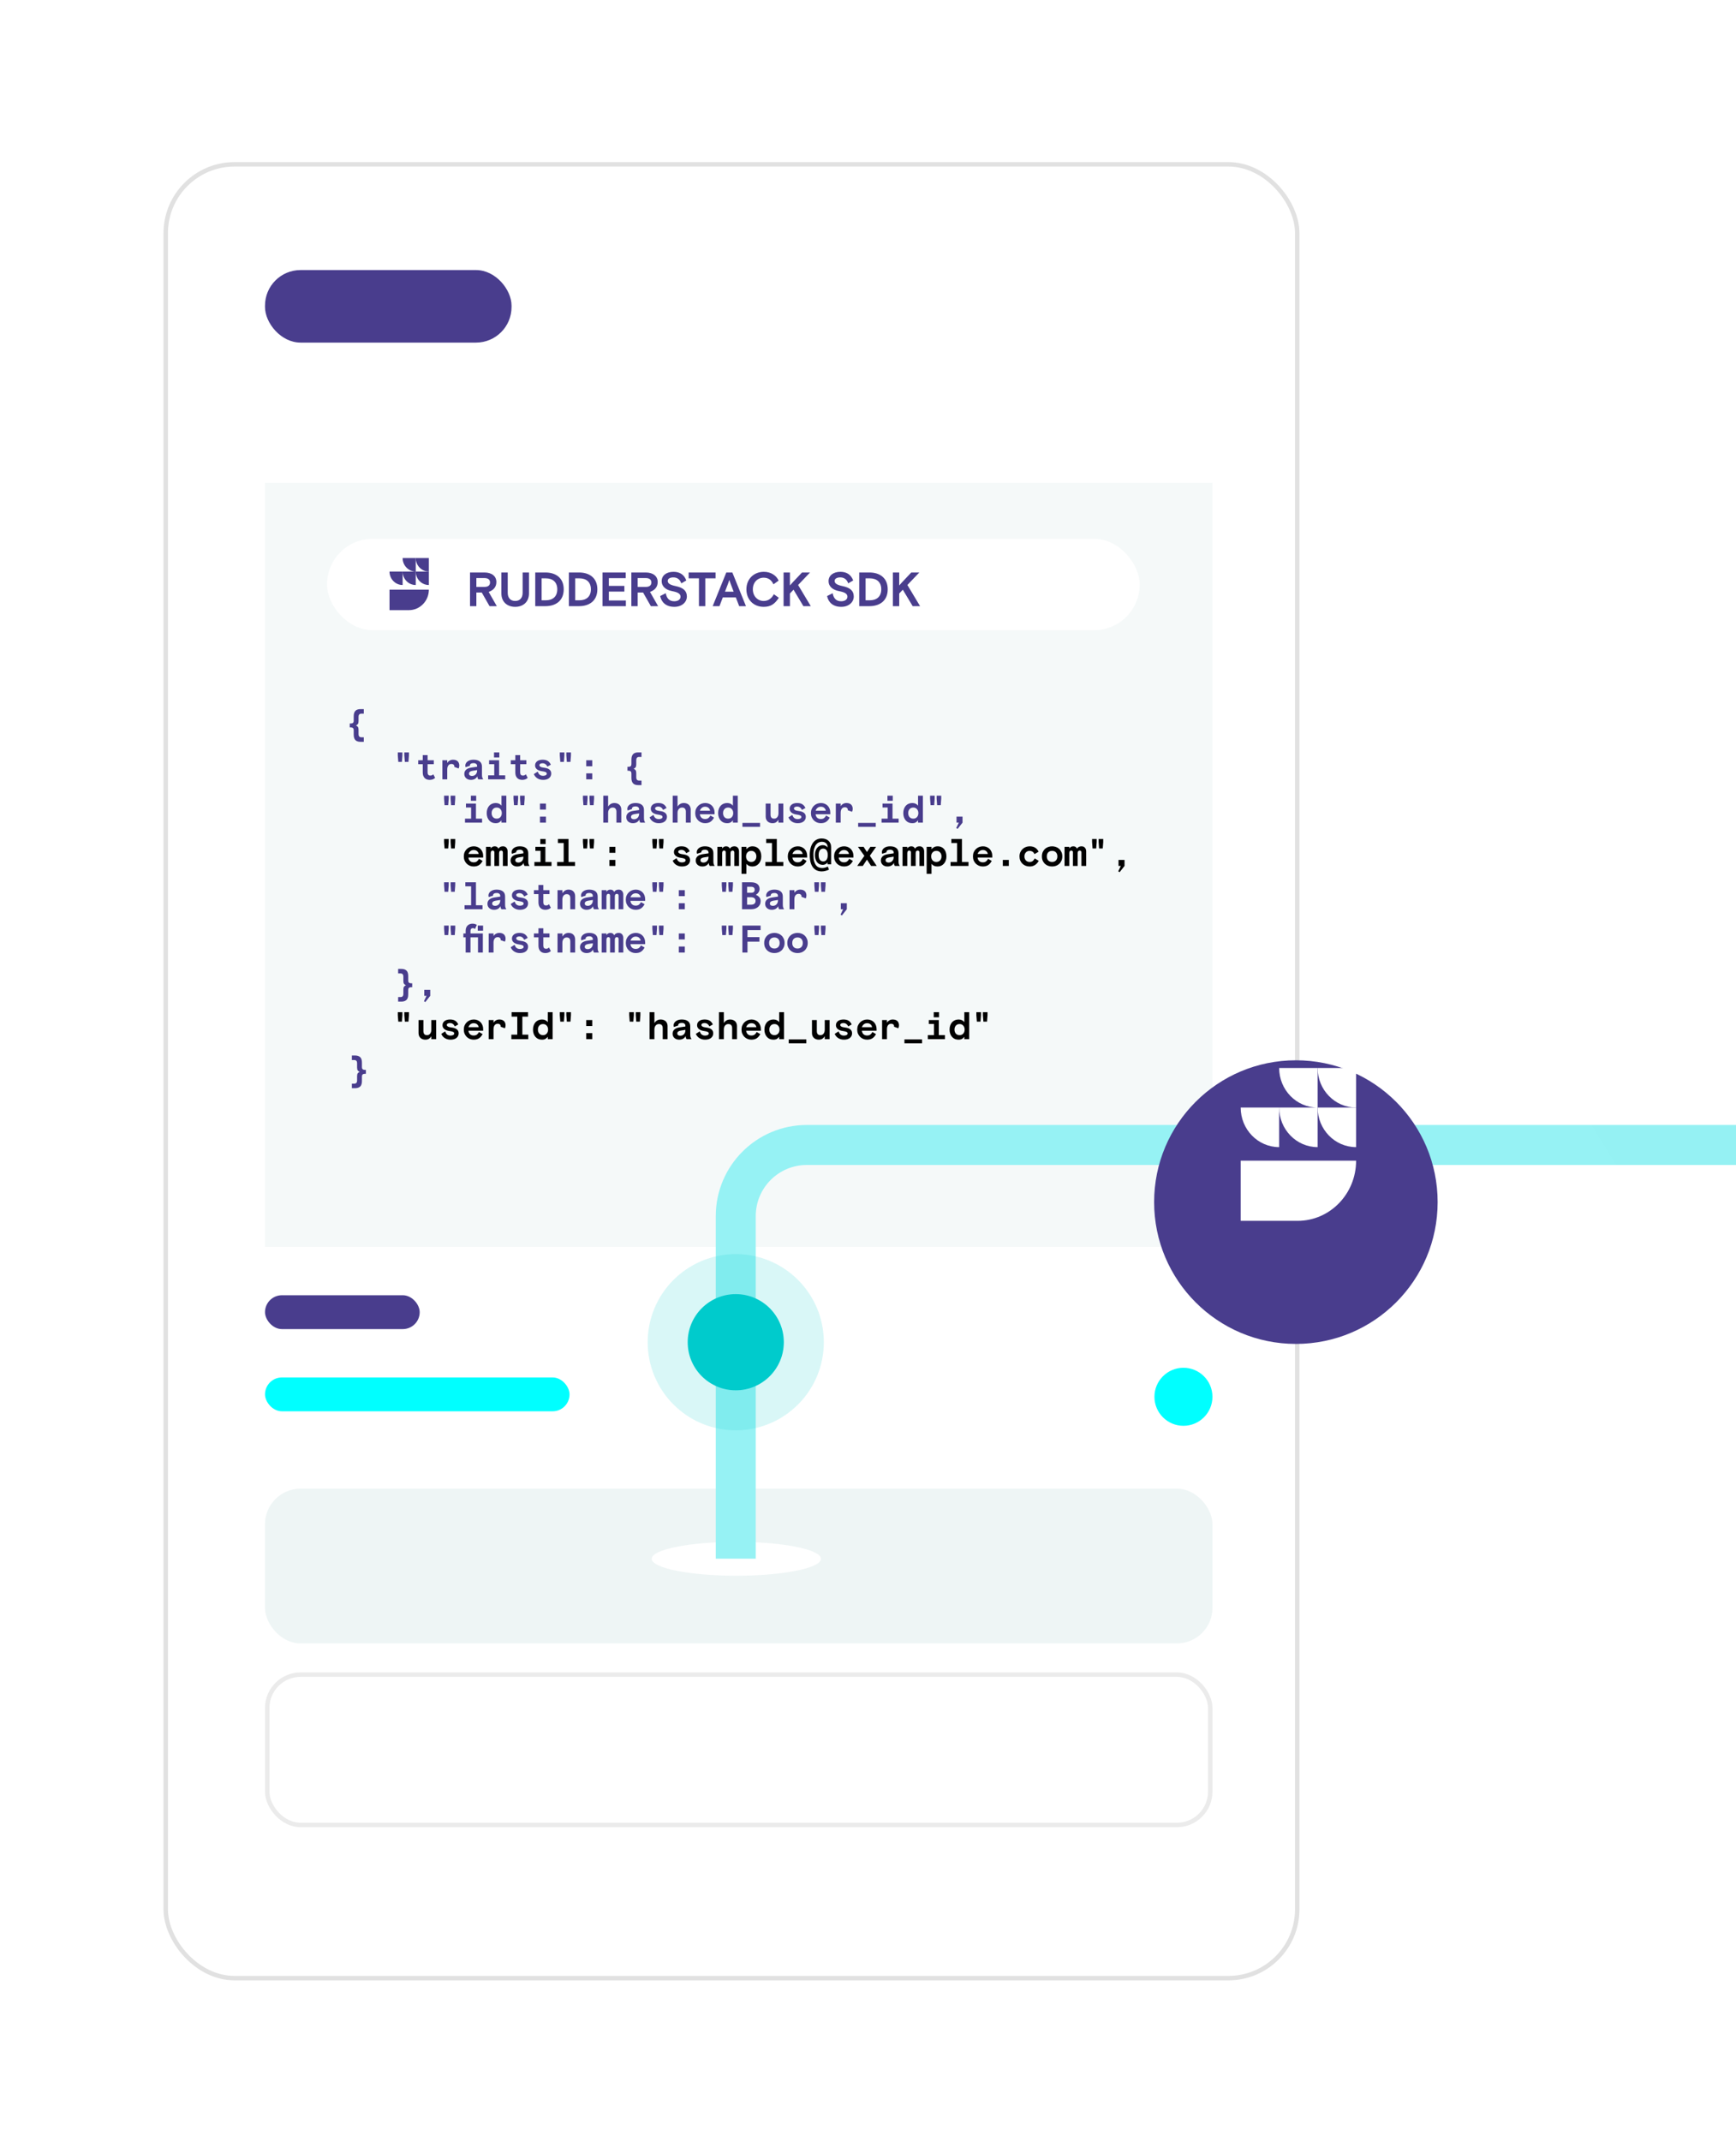 <svg width="361" height="445" viewBox="0 0 361 445" fill="none" xmlns="http://www.w3.org/2000/svg">
<g filter="url(#filter0_d)">
<rect x="34" y="30" width="236.221" height="377.953" rx="14.778" fill="white"/>
<rect x="34.462" y="30.462" width="235.297" height="377.03" rx="14.316" stroke="#E1E1E1" stroke-width="0.924"/>
</g>
<rect x="55.109" y="100.364" width="197.018" height="158.821" fill="#EEF5F5" fill-opacity="0.6"/>
<rect x="55.109" y="309.444" width="197.018" height="32.166" rx="7.389" fill="#EEF5F5"/>
<rect x="55.571" y="348.103" width="196.095" height="31.243" rx="6.927" stroke="#EBEBEB" stroke-width="0.924"/>
<rect x="55.109" y="56.135" width="51.265" height="15.078" rx="7.389" fill="#493D8D"/>
<rect x="55.109" y="269.236" width="32.166" height="7.036" rx="3.518" fill="#493D8D"/>
<ellipse cx="153.116" cy="324.02" rx="17.591" ry="3.518" fill="white"/>
<rect x="55.109" y="286.325" width="63.327" height="7.036" rx="3.518" fill="#00FFFF"/>
<circle cx="246.096" cy="290.345" r="6.031" fill="#00FFFF"/>
<line x1="153.387" y1="323.286" x2="153.387" y2="242.327" stroke="white" stroke-width="0.462" stroke-miterlimit="16" stroke-linecap="round" stroke-dasharray="2.77 2.77"/>
<path d="M72.728 150.392H72.952C73.144 150.392 73.291 150.349 73.392 150.264C73.499 150.179 73.552 150.011 73.552 149.76V148.896C73.552 148.624 73.584 148.392 73.648 148.2C73.712 148.008 73.805 147.853 73.928 147.736C74.051 147.619 74.2 147.533 74.376 147.48C74.552 147.427 74.755 147.4 74.984 147.4H75.648V148.344H75.168C74.965 148.344 74.813 148.397 74.712 148.504C74.611 148.611 74.56 148.789 74.56 149.04V149.896C74.56 150.173 74.512 150.376 74.416 150.504C74.325 150.632 74.192 150.731 74.016 150.8C74.192 150.869 74.325 150.968 74.416 151.096C74.512 151.224 74.56 151.427 74.56 151.704V152.56C74.56 152.811 74.611 152.989 74.712 153.096C74.813 153.203 74.965 153.256 75.168 153.256H75.648V154.2H74.984C74.755 154.2 74.552 154.173 74.376 154.12C74.2 154.067 74.051 153.981 73.928 153.864C73.805 153.747 73.712 153.592 73.648 153.4C73.584 153.208 73.552 152.976 73.552 152.704V151.84C73.552 151.589 73.499 151.421 73.392 151.336C73.291 151.251 73.144 151.208 72.952 151.208H72.728V150.392ZM84.081 156.4H85.041V157.032L84.937 158.368H84.185L84.081 157.032V156.4ZM82.721 156.4H83.681V157.032L83.577 158.368H82.825L82.721 157.032V156.4ZM86.966 158.032H87.909V156.96H88.918V158.032H90.206V158.848H88.918V160.504C88.918 160.653 88.933 160.776 88.966 160.872C88.998 160.963 89.04 161.035 89.094 161.088C89.152 161.136 89.216 161.171 89.285 161.192C89.355 161.208 89.43 161.216 89.51 161.216C89.621 161.216 89.725 161.195 89.822 161.152C89.918 161.104 90.011 161.037 90.102 160.952L90.486 161.696C90.32 161.845 90.141 161.952 89.95 162.016C89.757 162.08 89.555 162.112 89.341 162.112C89.133 162.112 88.942 162.08 88.766 162.016C88.59 161.952 88.438 161.856 88.309 161.728C88.187 161.6 88.088 161.44 88.013 161.248C87.944 161.051 87.909 160.824 87.909 160.568V158.848H86.966V158.032ZM94.474 159.416C94.479 159.389 94.482 159.368 94.482 159.352C94.482 159.336 94.482 159.32 94.482 159.304C94.482 159.149 94.426 159.027 94.314 158.936C94.207 158.845 94.069 158.8 93.898 158.8C93.605 158.8 93.381 158.904 93.226 159.112C93.077 159.32 93.002 159.6 93.002 159.952V162H91.994V158.032H93.002V158.576C93.125 158.379 93.29 158.221 93.498 158.104C93.706 157.981 93.946 157.92 94.218 157.92C94.453 157.92 94.653 157.955 94.818 158.024C94.983 158.088 95.117 158.176 95.218 158.288C95.319 158.4 95.391 158.528 95.434 158.672C95.482 158.811 95.506 158.955 95.506 159.104C95.506 159.232 95.493 159.349 95.466 159.456C95.445 159.563 95.413 159.659 95.37 159.744L94.474 159.416ZM99.463 162C99.43 161.957 99.391 161.885 99.343 161.784C99.294 161.677 99.27 161.539 99.27 161.368C99.116 161.635 98.924 161.827 98.695 161.944C98.465 162.056 98.207 162.112 97.918 162.112C97.721 162.112 97.54 162.083 97.374 162.024C97.209 161.965 97.065 161.883 96.942 161.776C96.82 161.669 96.724 161.539 96.654 161.384C96.585 161.229 96.55 161.059 96.55 160.872C96.55 160.669 96.588 160.493 96.662 160.344C96.737 160.195 96.838 160.067 96.966 159.96C97.094 159.853 97.244 159.768 97.415 159.704C97.585 159.64 97.769 159.592 97.966 159.56L99.215 159.376V159.224C99.215 159.032 99.148 158.885 99.014 158.784C98.886 158.677 98.7 158.624 98.454 158.624C98.22 158.624 98.038 158.669 97.91 158.76C97.782 158.845 97.719 158.949 97.719 159.072C97.719 159.088 97.719 159.101 97.719 159.112C97.719 159.123 97.724 159.141 97.734 159.168L96.831 159.472C96.782 159.371 96.758 159.259 96.758 159.136C96.758 158.981 96.796 158.832 96.871 158.688C96.945 158.539 97.055 158.408 97.198 158.296C97.343 158.184 97.519 158.093 97.727 158.024C97.94 157.955 98.183 157.92 98.454 157.92C99.014 157.92 99.449 158.04 99.758 158.28C100.068 158.515 100.223 158.875 100.223 159.36V161.016C100.223 161.245 100.241 161.432 100.279 161.576C100.321 161.72 100.391 161.861 100.487 162H99.463ZM98.15 161.296C98.289 161.296 98.422 161.272 98.55 161.224C98.678 161.176 98.79 161.104 98.886 161.008C98.988 160.912 99.068 160.792 99.126 160.648C99.185 160.504 99.215 160.336 99.215 160.144V160.072L98.222 160.232C98.004 160.269 97.833 160.336 97.71 160.432C97.593 160.528 97.534 160.656 97.534 160.816C97.534 160.976 97.593 161.096 97.71 161.176C97.828 161.256 97.975 161.296 98.15 161.296ZM101.707 158.032H103.787V161.168H105.059V162H101.507V161.168H102.779V158.848H101.707V158.032ZM102.731 156.4H103.835V157.456H102.731V156.4ZM106.215 158.032H107.16V156.96H108.168V158.032H109.456V158.848H108.168V160.504C108.168 160.653 108.184 160.776 108.216 160.872C108.248 160.963 108.29 161.035 108.344 161.088C108.402 161.136 108.466 161.171 108.536 161.192C108.605 161.208 108.68 161.216 108.76 161.216C108.872 161.216 108.976 161.195 109.072 161.152C109.168 161.104 109.261 161.037 109.352 160.952L109.736 161.696C109.57 161.845 109.392 161.952 109.2 162.016C109.008 162.08 108.805 162.112 108.592 162.112C108.384 162.112 108.192 162.08 108.016 162.016C107.84 161.952 107.688 161.856 107.56 161.728C107.437 161.6 107.338 161.44 107.264 161.248C107.194 161.051 107.16 160.824 107.16 160.568V158.848H106.215V158.032ZM112.164 159.064C112.164 159.187 112.239 159.293 112.388 159.384C112.543 159.475 112.796 159.541 113.148 159.584C114.135 159.696 114.628 160.099 114.628 160.792C114.628 161 114.585 161.187 114.5 161.352C114.42 161.512 114.305 161.651 114.156 161.768C114.012 161.88 113.836 161.965 113.628 162.024C113.42 162.083 113.188 162.112 112.932 162.112C112.665 162.112 112.428 162.077 112.22 162.008C112.012 161.939 111.828 161.848 111.668 161.736C111.513 161.624 111.38 161.496 111.268 161.352C111.161 161.208 111.076 161.059 111.012 160.904L111.82 160.392C111.863 160.515 111.913 160.629 111.972 160.736C112.036 160.843 112.111 160.936 112.196 161.016C112.287 161.091 112.393 161.152 112.516 161.2C112.639 161.243 112.783 161.264 112.948 161.264C113.145 161.264 113.319 161.227 113.468 161.152C113.623 161.077 113.7 160.968 113.7 160.824C113.7 160.669 113.617 160.557 113.452 160.488C113.287 160.413 113.039 160.355 112.708 160.312C112.265 160.253 111.913 160.12 111.652 159.912C111.396 159.699 111.268 159.432 111.268 159.112C111.268 158.915 111.308 158.744 111.388 158.6C111.468 158.451 111.577 158.325 111.716 158.224C111.855 158.123 112.017 158.048 112.204 158C112.396 157.947 112.601 157.92 112.82 157.92C113.273 157.92 113.636 158.005 113.908 158.176C114.18 158.347 114.393 158.605 114.548 158.952L113.828 159.352C113.737 159.144 113.607 158.976 113.436 158.848C113.265 158.72 113.057 158.656 112.812 158.656C112.641 158.656 112.489 158.691 112.356 158.76C112.228 158.824 112.164 158.925 112.164 159.064ZM117.769 156.4H118.729V157.032L118.625 158.368H117.873L117.769 157.032V156.4ZM116.409 156.4H117.368V157.032L117.265 158.368H116.513L116.409 157.032V156.4ZM121.909 158.032H123.157V159.28H121.909V158.032ZM121.909 160.752H123.157V162H121.909V160.752ZM130.478 159.392H130.702C130.894 159.392 131.041 159.349 131.142 159.264C131.249 159.179 131.302 159.011 131.302 158.76V157.896C131.302 157.624 131.334 157.392 131.398 157.2C131.462 157.008 131.555 156.853 131.678 156.736C131.801 156.619 131.95 156.533 132.126 156.48C132.302 156.427 132.505 156.4 132.734 156.4H133.398V157.344H132.918C132.715 157.344 132.563 157.397 132.462 157.504C132.361 157.611 132.31 157.789 132.31 158.04V158.896C132.31 159.173 132.262 159.376 132.166 159.504C132.075 159.632 131.942 159.731 131.766 159.8C131.942 159.869 132.075 159.968 132.166 160.096C132.262 160.224 132.31 160.427 132.31 160.704V161.56C132.31 161.811 132.361 161.989 132.462 162.096C132.563 162.203 132.715 162.256 132.918 162.256H133.398V163.2H132.734C132.505 163.2 132.302 163.173 132.126 163.12C131.95 163.067 131.801 162.981 131.678 162.864C131.555 162.747 131.462 162.592 131.398 162.4C131.334 162.208 131.302 161.976 131.302 161.704V160.84C131.302 160.589 131.249 160.421 131.142 160.336C131.041 160.251 130.894 160.208 130.702 160.208H130.478V159.392ZM93.706 165.4H94.666V166.032L94.562 167.368H93.81L93.706 166.032V165.4ZM92.346 165.4H93.306V166.032L93.202 167.368H92.45L92.346 166.032V165.4ZM96.894 167.032H98.975V170.168H100.247V171H96.695V170.168H97.966V167.848H96.894V167.032ZM97.918 165.4H99.022V166.456H97.918V165.4ZM105.291 171H104.283V170.512C104.144 170.693 103.984 170.84 103.803 170.952C103.622 171.059 103.374 171.112 103.059 171.112C102.798 171.112 102.555 171.067 102.331 170.976C102.107 170.88 101.912 170.741 101.747 170.56C101.582 170.379 101.451 170.16 101.355 169.904C101.259 169.643 101.211 169.347 101.211 169.016C101.211 168.685 101.259 168.392 101.355 168.136C101.451 167.875 101.582 167.653 101.747 167.472C101.918 167.291 102.115 167.155 102.339 167.064C102.568 166.968 102.816 166.92 103.083 166.92C103.6 166.92 104 167.104 104.283 167.472V165.4H105.291V171ZM103.291 170.168C103.616 170.168 103.872 170.061 104.059 169.848C104.251 169.629 104.347 169.352 104.347 169.016C104.347 168.68 104.251 168.405 104.059 168.192C103.872 167.973 103.616 167.864 103.291 167.864C102.966 167.864 102.707 167.973 102.515 168.192C102.328 168.405 102.235 168.68 102.235 169.016C102.235 169.352 102.328 169.629 102.515 169.848C102.707 170.061 102.966 170.168 103.291 170.168ZM108.144 165.4H109.104V166.032L109 167.368H108.248L108.144 166.032V165.4ZM106.784 165.4H107.743V166.032L107.64 167.368H106.888L106.784 166.032V165.4ZM112.284 167.032H113.532V168.28H112.284V167.032ZM112.284 169.752H113.532V171H112.284V169.752ZM122.581 165.4H123.541V166.032L123.437 167.368H122.685L122.581 166.032V165.4ZM121.221 165.4H122.181V166.032L122.077 167.368H121.325L121.221 166.032V165.4ZM129.194 171H128.186V168.712C128.186 168.451 128.122 168.245 127.994 168.096C127.866 167.941 127.668 167.864 127.402 167.864C127.119 167.864 126.89 167.968 126.714 168.176C126.543 168.379 126.458 168.648 126.458 168.984V171H125.45V165.4H126.458V167.656C126.612 167.416 126.796 167.235 127.01 167.112C127.228 166.984 127.484 166.92 127.778 166.92C127.991 166.92 128.186 166.955 128.362 167.024C128.538 167.088 128.687 167.179 128.81 167.296C128.932 167.413 129.026 167.555 129.09 167.72C129.159 167.885 129.194 168.067 129.194 168.264V171ZM133.15 171C133.118 170.957 133.078 170.885 133.03 170.784C132.982 170.677 132.958 170.539 132.958 170.368C132.803 170.635 132.611 170.827 132.382 170.944C132.153 171.056 131.894 171.112 131.606 171.112C131.409 171.112 131.227 171.083 131.062 171.024C130.897 170.965 130.753 170.883 130.63 170.776C130.507 170.669 130.411 170.539 130.342 170.384C130.273 170.229 130.238 170.059 130.238 169.872C130.238 169.669 130.275 169.493 130.35 169.344C130.425 169.195 130.526 169.067 130.654 168.96C130.782 168.853 130.931 168.768 131.102 168.704C131.273 168.64 131.457 168.592 131.654 168.56L132.902 168.376V168.224C132.902 168.032 132.835 167.885 132.702 167.784C132.574 167.677 132.387 167.624 132.142 167.624C131.907 167.624 131.726 167.669 131.598 167.76C131.47 167.845 131.406 167.949 131.406 168.072C131.406 168.088 131.406 168.101 131.406 168.112C131.406 168.123 131.411 168.141 131.422 168.168L130.518 168.472C130.47 168.371 130.446 168.259 130.446 168.136C130.446 167.981 130.483 167.832 130.558 167.688C130.633 167.539 130.742 167.408 130.886 167.296C131.03 167.184 131.206 167.093 131.414 167.024C131.627 166.955 131.87 166.92 132.142 166.92C132.702 166.92 133.137 167.04 133.446 167.28C133.755 167.515 133.91 167.875 133.91 168.36V170.016C133.91 170.245 133.929 170.432 133.966 170.576C134.009 170.72 134.078 170.861 134.174 171H133.15ZM131.838 170.296C131.977 170.296 132.11 170.272 132.238 170.224C132.366 170.176 132.478 170.104 132.574 170.008C132.675 169.912 132.755 169.792 132.814 169.648C132.873 169.504 132.902 169.336 132.902 169.144V169.072L131.91 169.232C131.691 169.269 131.521 169.336 131.398 169.432C131.281 169.528 131.222 169.656 131.222 169.816C131.222 169.976 131.281 170.096 131.398 170.176C131.515 170.256 131.662 170.296 131.838 170.296ZM136.227 168.064C136.227 168.187 136.301 168.293 136.451 168.384C136.605 168.475 136.859 168.541 137.211 168.584C138.197 168.696 138.691 169.099 138.691 169.792C138.691 170 138.648 170.187 138.562 170.352C138.483 170.512 138.368 170.651 138.219 170.768C138.075 170.88 137.899 170.965 137.691 171.024C137.483 171.083 137.251 171.112 136.995 171.112C136.728 171.112 136.491 171.077 136.283 171.008C136.075 170.939 135.891 170.848 135.731 170.736C135.576 170.624 135.443 170.496 135.331 170.352C135.224 170.208 135.139 170.059 135.075 169.904L135.883 169.392C135.925 169.515 135.976 169.629 136.035 169.736C136.099 169.843 136.173 169.936 136.259 170.016C136.349 170.091 136.456 170.152 136.579 170.2C136.701 170.243 136.845 170.264 137.011 170.264C137.208 170.264 137.381 170.227 137.531 170.152C137.685 170.077 137.763 169.968 137.763 169.824C137.763 169.669 137.68 169.557 137.515 169.488C137.349 169.413 137.101 169.355 136.771 169.312C136.328 169.253 135.976 169.12 135.715 168.912C135.459 168.699 135.331 168.432 135.331 168.112C135.331 167.915 135.371 167.744 135.451 167.6C135.531 167.451 135.64 167.325 135.779 167.224C135.917 167.123 136.08 167.048 136.267 167C136.459 166.947 136.664 166.92 136.883 166.92C137.336 166.92 137.699 167.005 137.971 167.176C138.243 167.347 138.456 167.605 138.611 167.952L137.891 168.352C137.8 168.144 137.669 167.976 137.499 167.848C137.328 167.72 137.12 167.656 136.875 167.656C136.704 167.656 136.552 167.691 136.419 167.76C136.291 167.824 136.227 167.925 136.227 168.064ZM143.631 171H142.623V168.712C142.623 168.451 142.559 168.245 142.431 168.096C142.303 167.941 142.106 167.864 141.839 167.864C141.556 167.864 141.327 167.968 141.151 168.176C140.98 168.379 140.895 168.648 140.895 168.984V171H139.887V165.4H140.895V167.656C141.05 167.416 141.234 167.235 141.447 167.112C141.666 166.984 141.922 166.92 142.215 166.92C142.428 166.92 142.623 166.955 142.799 167.024C142.975 167.088 143.124 167.179 143.247 167.296C143.37 167.413 143.463 167.555 143.527 167.72C143.596 167.885 143.631 168.067 143.631 168.264V171ZM145.54 169.256C145.572 169.56 145.684 169.803 145.876 169.984C146.073 170.16 146.324 170.248 146.628 170.248C146.905 170.248 147.132 170.181 147.308 170.048C147.484 169.909 147.622 169.733 147.724 169.52L148.476 169.952C148.268 170.352 148.017 170.645 147.724 170.832C147.43 171.019 147.06 171.112 146.612 171.112C146.334 171.112 146.073 171.061 145.828 170.96C145.582 170.859 145.366 170.717 145.18 170.536C144.993 170.349 144.844 170.128 144.732 169.872C144.625 169.616 144.572 169.331 144.572 169.016C144.572 168.701 144.625 168.416 144.732 168.16C144.844 167.904 144.993 167.685 145.18 167.504C145.372 167.317 145.593 167.173 145.844 167.072C146.1 166.971 146.372 166.92 146.66 166.92C146.942 166.92 147.201 166.971 147.436 167.072C147.676 167.168 147.881 167.304 148.052 167.48C148.222 167.656 148.356 167.867 148.452 168.112C148.548 168.352 148.595 168.616 148.595 168.904V169.256H145.54ZM146.628 167.688C146.356 167.688 146.124 167.768 145.932 167.928C145.745 168.088 145.614 168.285 145.54 168.52H147.668C147.62 168.264 147.505 168.061 147.324 167.912C147.148 167.763 146.916 167.688 146.628 167.688ZM153.416 171H152.408V170.512C152.269 170.693 152.109 170.84 151.928 170.952C151.747 171.059 151.499 171.112 151.184 171.112C150.923 171.112 150.68 171.067 150.456 170.976C150.232 170.88 150.037 170.741 149.872 170.56C149.707 170.379 149.576 170.16 149.48 169.904C149.384 169.643 149.336 169.347 149.336 169.016C149.336 168.685 149.384 168.392 149.48 168.136C149.576 167.875 149.707 167.653 149.872 167.472C150.043 167.291 150.24 167.155 150.464 167.064C150.693 166.968 150.941 166.92 151.208 166.92C151.725 166.92 152.125 167.104 152.408 167.472V165.4H153.416V171ZM151.416 170.168C151.741 170.168 151.997 170.061 152.184 169.848C152.376 169.629 152.472 169.352 152.472 169.016C152.472 168.68 152.376 168.405 152.184 168.192C151.997 167.973 151.741 167.864 151.416 167.864C151.091 167.864 150.832 167.973 150.64 168.192C150.453 168.405 150.36 168.68 150.36 169.016C150.36 169.352 150.453 169.629 150.64 169.848C150.832 170.061 151.091 170.168 151.416 170.168ZM154.389 171.056H158.053V171.872H154.389V171.056ZM159.225 167.032H160.233V169.32C160.233 169.592 160.292 169.803 160.409 169.952C160.526 170.096 160.721 170.168 160.993 170.168C161.26 170.168 161.473 170.067 161.633 169.864C161.798 169.656 161.881 169.384 161.881 169.048V167.032H162.889V171H161.881V170.408C161.737 170.632 161.569 170.805 161.377 170.928C161.185 171.051 160.934 171.112 160.625 171.112C160.412 171.112 160.22 171.077 160.049 171.008C159.878 170.944 159.732 170.853 159.609 170.736C159.486 170.613 159.39 170.469 159.321 170.304C159.257 170.133 159.225 169.944 159.225 169.736V167.032ZM165.102 168.064C165.102 168.187 165.176 168.293 165.326 168.384C165.48 168.475 165.734 168.541 166.086 168.584C167.072 168.696 167.566 169.099 167.566 169.792C167.566 170 167.523 170.187 167.438 170.352C167.358 170.512 167.243 170.651 167.094 170.768C166.95 170.88 166.774 170.965 166.566 171.024C166.358 171.083 166.126 171.112 165.87 171.112C165.603 171.112 165.366 171.077 165.158 171.008C164.95 170.939 164.766 170.848 164.606 170.736C164.451 170.624 164.318 170.496 164.206 170.352C164.099 170.208 164.014 170.059 163.95 169.904L164.758 169.392C164.8 169.515 164.851 169.629 164.91 169.736C164.974 169.843 165.048 169.936 165.134 170.016C165.224 170.091 165.331 170.152 165.454 170.2C165.576 170.243 165.72 170.264 165.886 170.264C166.083 170.264 166.256 170.227 166.406 170.152C166.56 170.077 166.638 169.968 166.638 169.824C166.638 169.669 166.555 169.557 166.39 169.488C166.224 169.413 165.976 169.355 165.646 169.312C165.203 169.253 164.851 169.12 164.59 168.912C164.334 168.699 164.206 168.432 164.206 168.112C164.206 167.915 164.246 167.744 164.326 167.6C164.406 167.451 164.515 167.325 164.654 167.224C164.792 167.123 164.955 167.048 165.142 167C165.334 166.947 165.539 166.92 165.758 166.92C166.211 166.92 166.574 167.005 166.846 167.176C167.118 167.347 167.331 167.605 167.486 167.952L166.766 168.352C166.675 168.144 166.544 167.976 166.374 167.848C166.203 167.72 165.995 167.656 165.75 167.656C165.579 167.656 165.427 167.691 165.294 167.76C165.166 167.824 165.102 167.925 165.102 168.064ZM169.602 169.256C169.634 169.56 169.746 169.803 169.938 169.984C170.135 170.16 170.386 170.248 170.69 170.248C170.967 170.248 171.194 170.181 171.37 170.048C171.546 169.909 171.685 169.733 171.786 169.52L172.538 169.952C172.33 170.352 172.079 170.645 171.786 170.832C171.493 171.019 171.122 171.112 170.674 171.112C170.397 171.112 170.135 171.061 169.89 170.96C169.645 170.859 169.429 170.717 169.242 170.536C169.055 170.349 168.906 170.128 168.794 169.872C168.687 169.616 168.634 169.331 168.634 169.016C168.634 168.701 168.687 168.416 168.794 168.16C168.906 167.904 169.055 167.685 169.242 167.504C169.434 167.317 169.655 167.173 169.906 167.072C170.162 166.971 170.434 166.92 170.722 166.92C171.005 166.92 171.263 166.971 171.498 167.072C171.738 167.168 171.943 167.304 172.114 167.48C172.285 167.656 172.418 167.867 172.514 168.112C172.61 168.352 172.658 168.616 172.658 168.904V169.256H169.602ZM170.69 167.688C170.418 167.688 170.186 167.768 169.994 167.928C169.807 168.088 169.677 168.285 169.602 168.52H171.73C171.682 168.264 171.567 168.061 171.386 167.912C171.21 167.763 170.978 167.688 170.69 167.688ZM176.287 168.416C176.292 168.389 176.295 168.368 176.295 168.352C176.295 168.336 176.295 168.32 176.295 168.304C176.295 168.149 176.239 168.027 176.127 167.936C176.02 167.845 175.881 167.8 175.711 167.8C175.417 167.8 175.193 167.904 175.039 168.112C174.889 168.32 174.815 168.6 174.815 168.952V171H173.807V167.032H174.815V167.576C174.937 167.379 175.103 167.221 175.311 167.104C175.519 166.981 175.759 166.92 176.031 166.92C176.265 166.92 176.465 166.955 176.631 167.024C176.796 167.088 176.929 167.176 177.031 167.288C177.132 167.4 177.204 167.528 177.247 167.672C177.295 167.811 177.319 167.955 177.319 168.104C177.319 168.232 177.305 168.349 177.279 168.456C177.257 168.563 177.225 168.659 177.183 168.744L176.287 168.416ZM178.451 171.056H182.115V171.872H178.451V171.056ZM183.52 167.032H185.6V170.168H186.872V171H183.32V170.168H184.592V167.848H183.52V167.032ZM184.544 165.4H185.648V166.456H184.544V165.4ZM191.916 171H190.908V170.512C190.769 170.693 190.609 170.84 190.428 170.952C190.247 171.059 189.999 171.112 189.684 171.112C189.423 171.112 189.18 171.067 188.956 170.976C188.732 170.88 188.537 170.741 188.372 170.56C188.207 170.379 188.076 170.16 187.98 169.904C187.884 169.643 187.836 169.347 187.836 169.016C187.836 168.685 187.884 168.392 187.98 168.136C188.076 167.875 188.207 167.653 188.372 167.472C188.543 167.291 188.74 167.155 188.964 167.064C189.193 166.968 189.441 166.92 189.708 166.92C190.225 166.92 190.625 167.104 190.908 167.472V165.4H191.916V171ZM189.916 170.168C190.241 170.168 190.497 170.061 190.684 169.848C190.876 169.629 190.972 169.352 190.972 169.016C190.972 168.68 190.876 168.405 190.684 168.192C190.497 167.973 190.241 167.864 189.916 167.864C189.591 167.864 189.332 167.973 189.14 168.192C188.953 168.405 188.86 168.68 188.86 169.016C188.86 169.352 188.953 169.629 189.14 169.848C189.332 170.061 189.591 170.168 189.916 170.168ZM194.769 165.4H195.729V166.032L195.625 167.368H194.873L194.769 166.032V165.4ZM193.409 165.4H194.368V166.032L194.265 167.368H193.513L193.409 166.032V165.4ZM198.909 169.752H200.157V171L199.133 172.296L198.853 172.12L199.381 171H198.909V169.752ZM93.706 183.4H94.666V184.032L94.562 185.368H93.81L93.706 184.032V183.4ZM92.346 183.4H93.306V184.032L93.202 185.368H92.45L92.346 184.032V183.4ZM96.766 183.4H98.975V188.168H100.335V189H96.606V188.168H97.966V184.232H96.766V183.4ZM104.275 189C104.243 188.957 104.203 188.885 104.155 188.784C104.107 188.677 104.083 188.539 104.083 188.368C103.928 188.635 103.736 188.827 103.507 188.944C103.278 189.056 103.019 189.112 102.731 189.112C102.534 189.112 102.352 189.083 102.187 189.024C102.022 188.965 101.878 188.883 101.755 188.776C101.632 188.669 101.536 188.539 101.467 188.384C101.398 188.229 101.363 188.059 101.363 187.872C101.363 187.669 101.4 187.493 101.475 187.344C101.55 187.195 101.651 187.067 101.779 186.96C101.907 186.853 102.056 186.768 102.227 186.704C102.398 186.64 102.582 186.592 102.779 186.56L104.027 186.376V186.224C104.027 186.032 103.96 185.885 103.827 185.784C103.699 185.677 103.512 185.624 103.267 185.624C103.032 185.624 102.851 185.669 102.723 185.76C102.595 185.845 102.531 185.949 102.531 186.072C102.531 186.088 102.531 186.101 102.531 186.112C102.531 186.123 102.536 186.141 102.547 186.168L101.643 186.472C101.595 186.371 101.571 186.259 101.571 186.136C101.571 185.981 101.608 185.832 101.683 185.688C101.758 185.539 101.867 185.408 102.011 185.296C102.155 185.184 102.331 185.093 102.539 185.024C102.752 184.955 102.995 184.92 103.267 184.92C103.827 184.92 104.262 185.04 104.571 185.28C104.88 185.515 105.035 185.875 105.035 186.36V188.016C105.035 188.245 105.054 188.432 105.091 188.576C105.134 188.72 105.203 188.861 105.299 189H104.275ZM102.963 188.296C103.102 188.296 103.235 188.272 103.363 188.224C103.491 188.176 103.603 188.104 103.699 188.008C103.8 187.912 103.88 187.792 103.939 187.648C103.998 187.504 104.027 187.336 104.027 187.144V187.072L103.035 187.232C102.816 187.269 102.646 187.336 102.523 187.432C102.406 187.528 102.347 187.656 102.347 187.816C102.347 187.976 102.406 188.096 102.523 188.176C102.64 188.256 102.787 188.296 102.963 188.296ZM107.352 186.064C107.352 186.187 107.426 186.293 107.576 186.384C107.73 186.475 107.984 186.541 108.336 186.584C109.322 186.696 109.816 187.099 109.816 187.792C109.816 188 109.773 188.187 109.688 188.352C109.608 188.512 109.493 188.651 109.344 188.768C109.2 188.88 109.024 188.965 108.816 189.024C108.608 189.083 108.376 189.112 108.12 189.112C107.853 189.112 107.616 189.077 107.408 189.008C107.2 188.939 107.016 188.848 106.856 188.736C106.701 188.624 106.568 188.496 106.456 188.352C106.349 188.208 106.264 188.059 106.2 187.904L107.008 187.392C107.05 187.515 107.101 187.629 107.16 187.736C107.224 187.843 107.298 187.936 107.384 188.016C107.474 188.091 107.581 188.152 107.704 188.2C107.826 188.243 107.97 188.264 108.136 188.264C108.333 188.264 108.506 188.227 108.656 188.152C108.81 188.077 108.888 187.968 108.888 187.824C108.888 187.669 108.805 187.557 108.64 187.488C108.474 187.413 108.226 187.355 107.896 187.312C107.453 187.253 107.101 187.12 106.84 186.912C106.584 186.699 106.456 186.432 106.456 186.112C106.456 185.915 106.496 185.744 106.576 185.6C106.656 185.451 106.765 185.325 106.904 185.224C107.042 185.123 107.205 185.048 107.392 185C107.584 184.947 107.789 184.92 108.008 184.92C108.461 184.92 108.824 185.005 109.096 185.176C109.368 185.347 109.581 185.605 109.736 185.952L109.016 186.352C108.925 186.144 108.794 185.976 108.624 185.848C108.453 185.72 108.245 185.656 108 185.656C107.829 185.656 107.677 185.691 107.544 185.76C107.416 185.824 107.352 185.925 107.352 186.064ZM111.028 185.032H111.972V183.96H112.98V185.032H114.268V185.848H112.98V187.504C112.98 187.653 112.996 187.776 113.028 187.872C113.06 187.963 113.103 188.035 113.156 188.088C113.215 188.136 113.279 188.171 113.348 188.192C113.417 188.208 113.492 188.216 113.572 188.216C113.684 188.216 113.788 188.195 113.884 188.152C113.98 188.104 114.073 188.037 114.164 187.952L114.548 188.696C114.383 188.845 114.204 188.952 114.012 189.016C113.82 189.08 113.617 189.112 113.404 189.112C113.196 189.112 113.004 189.08 112.828 189.016C112.652 188.952 112.5 188.856 112.372 188.728C112.249 188.6 112.151 188.44 112.076 188.248C112.007 188.051 111.972 187.824 111.972 187.568V185.848H111.028V185.032ZM119.601 189H118.593V186.712C118.593 186.44 118.534 186.232 118.417 186.088C118.299 185.939 118.105 185.864 117.833 185.864C117.566 185.864 117.35 185.968 117.185 186.176C117.025 186.379 116.945 186.648 116.945 186.984V189H115.937V185.032H116.945V185.672C117.094 185.443 117.273 185.261 117.481 185.128C117.694 184.989 117.945 184.92 118.233 184.92C118.659 184.92 118.993 185.045 119.233 185.296C119.478 185.547 119.601 185.88 119.601 186.296V189ZM123.525 189C123.493 188.957 123.453 188.885 123.405 188.784C123.357 188.677 123.333 188.539 123.333 188.368C123.178 188.635 122.986 188.827 122.757 188.944C122.528 189.056 122.269 189.112 121.981 189.112C121.784 189.112 121.602 189.083 121.437 189.024C121.272 188.965 121.128 188.883 121.005 188.776C120.882 188.669 120.786 188.539 120.717 188.384C120.648 188.229 120.613 188.059 120.613 187.872C120.613 187.669 120.65 187.493 120.725 187.344C120.8 187.195 120.901 187.067 121.029 186.96C121.157 186.853 121.306 186.768 121.477 186.704C121.648 186.64 121.832 186.592 122.029 186.56L123.277 186.376V186.224C123.277 186.032 123.21 185.885 123.077 185.784C122.949 185.677 122.762 185.624 122.517 185.624C122.282 185.624 122.101 185.669 121.973 185.76C121.845 185.845 121.781 185.949 121.781 186.072C121.781 186.088 121.781 186.101 121.781 186.112C121.781 186.123 121.786 186.141 121.797 186.168L120.893 186.472C120.845 186.371 120.821 186.259 120.821 186.136C120.821 185.981 120.858 185.832 120.933 185.688C121.008 185.539 121.117 185.408 121.261 185.296C121.405 185.184 121.581 185.093 121.789 185.024C122.002 184.955 122.245 184.92 122.517 184.92C123.077 184.92 123.512 185.04 123.821 185.28C124.13 185.515 124.285 185.875 124.285 186.36V188.016C124.285 188.245 124.304 188.432 124.341 188.576C124.384 188.72 124.453 188.861 124.549 189H123.525ZM122.213 188.296C122.352 188.296 122.485 188.272 122.613 188.224C122.741 188.176 122.853 188.104 122.949 188.008C123.05 187.912 123.13 187.792 123.189 187.648C123.248 187.504 123.277 187.336 123.277 187.144V187.072L122.285 187.232C122.066 187.269 121.896 187.336 121.773 187.432C121.656 187.528 121.597 187.656 121.597 187.816C121.597 187.976 121.656 188.096 121.773 188.176C121.89 188.256 122.037 188.296 122.213 188.296ZM129.618 189H128.634V186.184C128.634 186.051 128.599 185.955 128.53 185.896C128.466 185.832 128.386 185.8 128.29 185.8C128.156 185.8 128.05 185.843 127.97 185.928C127.89 186.013 127.85 186.165 127.85 186.384V189H126.866V186.184C126.866 186.061 126.836 185.968 126.778 185.904C126.719 185.835 126.628 185.8 126.506 185.8C126.372 185.8 126.271 185.853 126.202 185.96C126.138 186.061 126.106 186.197 126.106 186.368V189H125.122V185.032H126.106V185.376C126.191 185.237 126.303 185.128 126.442 185.048C126.586 184.963 126.748 184.92 126.93 184.92C127.132 184.92 127.298 184.965 127.426 185.056C127.559 185.141 127.655 185.261 127.714 185.416C127.81 185.245 127.938 185.12 128.098 185.04C128.258 184.96 128.439 184.92 128.642 184.92C128.962 184.92 129.204 185.021 129.37 185.224C129.535 185.421 129.618 185.672 129.618 185.976V189ZM131.102 187.256C131.134 187.56 131.246 187.803 131.438 187.984C131.635 188.16 131.886 188.248 132.19 188.248C132.467 188.248 132.694 188.181 132.87 188.048C133.046 187.909 133.185 187.733 133.286 187.52L134.038 187.952C133.83 188.352 133.579 188.645 133.286 188.832C132.993 189.019 132.622 189.112 132.174 189.112C131.897 189.112 131.635 189.061 131.39 188.96C131.145 188.859 130.929 188.717 130.742 188.536C130.555 188.349 130.406 188.128 130.294 187.872C130.187 187.616 130.134 187.331 130.134 187.016C130.134 186.701 130.187 186.416 130.294 186.16C130.406 185.904 130.555 185.685 130.742 185.504C130.934 185.317 131.155 185.173 131.406 185.072C131.662 184.971 131.934 184.92 132.222 184.92C132.505 184.92 132.763 184.971 132.998 185.072C133.238 185.168 133.443 185.304 133.614 185.48C133.785 185.656 133.918 185.867 134.014 186.112C134.11 186.352 134.158 186.616 134.158 186.904V187.256H131.102ZM132.19 185.688C131.918 185.688 131.686 185.768 131.494 185.928C131.307 186.088 131.177 186.285 131.102 186.52H133.23C133.182 186.264 133.067 186.061 132.886 185.912C132.71 185.763 132.478 185.688 132.19 185.688ZM137.019 183.4H137.979V184.032L137.875 185.368H137.123L137.019 184.032V183.4ZM135.659 183.4H136.618V184.032L136.515 185.368H135.763L135.659 184.032V183.4ZM141.159 185.032H142.407V186.28H141.159V185.032ZM141.159 187.752H142.407V189H141.159V187.752ZM151.456 183.4H152.416V184.032L152.312 185.368H151.56L151.456 184.032V183.4ZM150.096 183.4H151.056V184.032L150.952 185.368H150.2L150.096 184.032V183.4ZM154.301 183.4H156.164C156.746 183.4 157.189 183.52 157.493 183.76C157.802 184 157.957 184.336 157.957 184.768C157.957 184.912 157.935 185.048 157.893 185.176C157.85 185.299 157.791 185.411 157.717 185.512C157.647 185.613 157.565 185.707 157.469 185.792C157.378 185.872 157.282 185.941 157.181 186C157.474 186.123 157.711 186.288 157.893 186.496C158.079 186.704 158.173 186.979 158.173 187.32C158.173 187.592 158.119 187.835 158.013 188.048C157.906 188.256 157.762 188.432 157.581 188.576C157.405 188.715 157.197 188.821 156.957 188.896C156.717 188.965 156.461 189 156.189 189H154.301V183.4ZM155.357 188.056H156.125C156.466 188.056 156.717 187.987 156.877 187.848C157.037 187.709 157.117 187.52 157.117 187.28C157.117 187.04 157.037 186.851 156.877 186.712C156.717 186.573 156.466 186.504 156.125 186.504H155.357V188.056ZM155.357 185.576H156.133C156.431 185.576 156.639 185.523 156.757 185.416C156.874 185.304 156.933 185.149 156.933 184.952C156.933 184.755 156.874 184.603 156.757 184.496C156.639 184.384 156.431 184.328 156.133 184.328H155.357V185.576ZM162.025 189C161.993 188.957 161.953 188.885 161.905 188.784C161.857 188.677 161.833 188.539 161.833 188.368C161.678 188.635 161.486 188.827 161.257 188.944C161.028 189.056 160.769 189.112 160.481 189.112C160.284 189.112 160.102 189.083 159.937 189.024C159.772 188.965 159.628 188.883 159.505 188.776C159.382 188.669 159.286 188.539 159.217 188.384C159.148 188.229 159.113 188.059 159.113 187.872C159.113 187.669 159.15 187.493 159.225 187.344C159.3 187.195 159.401 187.067 159.529 186.96C159.657 186.853 159.806 186.768 159.977 186.704C160.148 186.64 160.332 186.592 160.529 186.56L161.777 186.376V186.224C161.777 186.032 161.71 185.885 161.577 185.784C161.449 185.677 161.262 185.624 161.017 185.624C160.782 185.624 160.601 185.669 160.473 185.76C160.345 185.845 160.281 185.949 160.281 186.072C160.281 186.088 160.281 186.101 160.281 186.112C160.281 186.123 160.286 186.141 160.297 186.168L159.393 186.472C159.345 186.371 159.321 186.259 159.321 186.136C159.321 185.981 159.358 185.832 159.433 185.688C159.508 185.539 159.617 185.408 159.761 185.296C159.905 185.184 160.081 185.093 160.289 185.024C160.502 184.955 160.745 184.92 161.017 184.92C161.577 184.92 162.012 185.04 162.321 185.28C162.63 185.515 162.785 185.875 162.785 186.36V188.016C162.785 188.245 162.804 188.432 162.841 188.576C162.884 188.72 162.953 188.861 163.049 189H162.025ZM160.713 188.296C160.852 188.296 160.985 188.272 161.113 188.224C161.241 188.176 161.353 188.104 161.449 188.008C161.55 187.912 161.63 187.792 161.689 187.648C161.748 187.504 161.777 187.336 161.777 187.144V187.072L160.785 187.232C160.566 187.269 160.396 187.336 160.273 187.432C160.156 187.528 160.097 187.656 160.097 187.816C160.097 187.976 160.156 188.096 160.273 188.176C160.39 188.256 160.537 188.296 160.713 188.296ZM166.662 186.416C166.667 186.389 166.67 186.368 166.67 186.352C166.67 186.336 166.67 186.32 166.67 186.304C166.67 186.149 166.614 186.027 166.502 185.936C166.395 185.845 166.256 185.8 166.086 185.8C165.792 185.8 165.568 185.904 165.414 186.112C165.264 186.32 165.19 186.6 165.19 186.952V189H164.182V185.032H165.19V185.576C165.312 185.379 165.478 185.221 165.686 185.104C165.894 184.981 166.134 184.92 166.406 184.92C166.64 184.92 166.84 184.955 167.006 185.024C167.171 185.088 167.304 185.176 167.406 185.288C167.507 185.4 167.579 185.528 167.622 185.672C167.67 185.811 167.694 185.955 167.694 186.104C167.694 186.232 167.68 186.349 167.654 186.456C167.632 186.563 167.6 186.659 167.558 186.744L166.662 186.416ZM170.706 183.4H171.666V184.032L171.562 185.368H170.81L170.706 184.032V183.4ZM169.346 183.4H170.306V184.032L170.202 185.368H169.45L169.346 184.032V183.4ZM174.847 187.752H176.095V189L175.071 190.296L174.791 190.12L175.319 189H174.847V187.752ZM93.706 192.4H94.666V193.032L94.562 194.368H93.81L93.706 193.032V192.4ZM92.346 192.4H93.306V193.032L93.202 194.368H92.45L92.346 193.032V192.4ZM96.359 194.032H96.831V193.472C96.831 193.211 96.871 192.987 96.951 192.8C97.036 192.613 97.145 192.461 97.278 192.344C97.412 192.227 97.561 192.141 97.727 192.088C97.892 192.029 98.06 192 98.231 192C98.422 192 98.585 192.019 98.719 192.056C98.857 192.093 99.004 192.157 99.159 192.248L98.782 193.096C98.729 193.053 98.662 193.016 98.582 192.984C98.508 192.947 98.425 192.928 98.335 192.928C98.174 192.928 98.052 192.979 97.966 193.08C97.881 193.181 97.838 193.317 97.838 193.488V194.032H100.407V198H99.398V194.848H97.838V198H96.831V194.848H96.359V194.032ZM99.35 192.4H100.455V193.456H99.35V192.4ZM104.099 195.416C104.104 195.389 104.107 195.368 104.107 195.352C104.107 195.336 104.107 195.32 104.107 195.304C104.107 195.149 104.051 195.027 103.939 194.936C103.832 194.845 103.694 194.8 103.523 194.8C103.23 194.8 103.006 194.904 102.851 195.112C102.702 195.32 102.627 195.6 102.627 195.952V198H101.619V194.032H102.627V194.576C102.75 194.379 102.915 194.221 103.123 194.104C103.331 193.981 103.571 193.92 103.843 193.92C104.078 193.92 104.278 193.955 104.443 194.024C104.608 194.088 104.742 194.176 104.843 194.288C104.944 194.4 105.016 194.528 105.059 194.672C105.107 194.811 105.131 194.955 105.131 195.104C105.131 195.232 105.118 195.349 105.091 195.456C105.07 195.563 105.038 195.659 104.995 195.744L104.099 195.416ZM107.352 195.064C107.352 195.187 107.426 195.293 107.576 195.384C107.73 195.475 107.984 195.541 108.336 195.584C109.322 195.696 109.816 196.099 109.816 196.792C109.816 197 109.773 197.187 109.688 197.352C109.608 197.512 109.493 197.651 109.344 197.768C109.2 197.88 109.024 197.965 108.816 198.024C108.608 198.083 108.376 198.112 108.12 198.112C107.853 198.112 107.616 198.077 107.408 198.008C107.2 197.939 107.016 197.848 106.856 197.736C106.701 197.624 106.568 197.496 106.456 197.352C106.349 197.208 106.264 197.059 106.2 196.904L107.008 196.392C107.05 196.515 107.101 196.629 107.16 196.736C107.224 196.843 107.298 196.936 107.384 197.016C107.474 197.091 107.581 197.152 107.704 197.2C107.826 197.243 107.97 197.264 108.136 197.264C108.333 197.264 108.506 197.227 108.656 197.152C108.81 197.077 108.888 196.968 108.888 196.824C108.888 196.669 108.805 196.557 108.64 196.488C108.474 196.413 108.226 196.355 107.896 196.312C107.453 196.253 107.101 196.12 106.84 195.912C106.584 195.699 106.456 195.432 106.456 195.112C106.456 194.915 106.496 194.744 106.576 194.6C106.656 194.451 106.765 194.325 106.904 194.224C107.042 194.123 107.205 194.048 107.392 194C107.584 193.947 107.789 193.92 108.008 193.92C108.461 193.92 108.824 194.005 109.096 194.176C109.368 194.347 109.581 194.605 109.736 194.952L109.016 195.352C108.925 195.144 108.794 194.976 108.624 194.848C108.453 194.72 108.245 194.656 108 194.656C107.829 194.656 107.677 194.691 107.544 194.76C107.416 194.824 107.352 194.925 107.352 195.064ZM111.028 194.032H111.972V192.96H112.98V194.032H114.268V194.848H112.98V196.504C112.98 196.653 112.996 196.776 113.028 196.872C113.06 196.963 113.103 197.035 113.156 197.088C113.215 197.136 113.279 197.171 113.348 197.192C113.417 197.208 113.492 197.216 113.572 197.216C113.684 197.216 113.788 197.195 113.884 197.152C113.98 197.104 114.073 197.037 114.164 196.952L114.548 197.696C114.383 197.845 114.204 197.952 114.012 198.016C113.82 198.08 113.617 198.112 113.404 198.112C113.196 198.112 113.004 198.08 112.828 198.016C112.652 197.952 112.5 197.856 112.372 197.728C112.249 197.6 112.151 197.44 112.076 197.248C112.007 197.051 111.972 196.824 111.972 196.568V194.848H111.028V194.032ZM119.601 198H118.593V195.712C118.593 195.44 118.534 195.232 118.417 195.088C118.299 194.939 118.105 194.864 117.833 194.864C117.566 194.864 117.35 194.968 117.185 195.176C117.025 195.379 116.945 195.648 116.945 195.984V198H115.937V194.032H116.945V194.672C117.094 194.443 117.273 194.261 117.481 194.128C117.694 193.989 117.945 193.92 118.233 193.92C118.659 193.92 118.993 194.045 119.233 194.296C119.478 194.547 119.601 194.88 119.601 195.296V198ZM123.525 198C123.493 197.957 123.453 197.885 123.405 197.784C123.357 197.677 123.333 197.539 123.333 197.368C123.178 197.635 122.986 197.827 122.757 197.944C122.528 198.056 122.269 198.112 121.981 198.112C121.784 198.112 121.602 198.083 121.437 198.024C121.272 197.965 121.128 197.883 121.005 197.776C120.882 197.669 120.786 197.539 120.717 197.384C120.648 197.229 120.613 197.059 120.613 196.872C120.613 196.669 120.65 196.493 120.725 196.344C120.8 196.195 120.901 196.067 121.029 195.96C121.157 195.853 121.306 195.768 121.477 195.704C121.648 195.64 121.832 195.592 122.029 195.56L123.277 195.376V195.224C123.277 195.032 123.21 194.885 123.077 194.784C122.949 194.677 122.762 194.624 122.517 194.624C122.282 194.624 122.101 194.669 121.973 194.76C121.845 194.845 121.781 194.949 121.781 195.072C121.781 195.088 121.781 195.101 121.781 195.112C121.781 195.123 121.786 195.141 121.797 195.168L120.893 195.472C120.845 195.371 120.821 195.259 120.821 195.136C120.821 194.981 120.858 194.832 120.933 194.688C121.008 194.539 121.117 194.408 121.261 194.296C121.405 194.184 121.581 194.093 121.789 194.024C122.002 193.955 122.245 193.92 122.517 193.92C123.077 193.92 123.512 194.04 123.821 194.28C124.13 194.515 124.285 194.875 124.285 195.36V197.016C124.285 197.245 124.304 197.432 124.341 197.576C124.384 197.72 124.453 197.861 124.549 198H123.525ZM122.213 197.296C122.352 197.296 122.485 197.272 122.613 197.224C122.741 197.176 122.853 197.104 122.949 197.008C123.05 196.912 123.13 196.792 123.189 196.648C123.248 196.504 123.277 196.336 123.277 196.144V196.072L122.285 196.232C122.066 196.269 121.896 196.336 121.773 196.432C121.656 196.528 121.597 196.656 121.597 196.816C121.597 196.976 121.656 197.096 121.773 197.176C121.89 197.256 122.037 197.296 122.213 197.296ZM129.618 198H128.634V195.184C128.634 195.051 128.599 194.955 128.53 194.896C128.466 194.832 128.386 194.8 128.29 194.8C128.156 194.8 128.05 194.843 127.97 194.928C127.89 195.013 127.85 195.165 127.85 195.384V198H126.866V195.184C126.866 195.061 126.836 194.968 126.778 194.904C126.719 194.835 126.628 194.8 126.506 194.8C126.372 194.8 126.271 194.853 126.202 194.96C126.138 195.061 126.106 195.197 126.106 195.368V198H125.122V194.032H126.106V194.376C126.191 194.237 126.303 194.128 126.442 194.048C126.586 193.963 126.748 193.92 126.93 193.92C127.132 193.92 127.298 193.965 127.426 194.056C127.559 194.141 127.655 194.261 127.714 194.416C127.81 194.245 127.938 194.12 128.098 194.04C128.258 193.96 128.439 193.92 128.642 193.92C128.962 193.92 129.204 194.021 129.37 194.224C129.535 194.421 129.618 194.672 129.618 194.976V198ZM131.102 196.256C131.134 196.56 131.246 196.803 131.438 196.984C131.635 197.16 131.886 197.248 132.19 197.248C132.467 197.248 132.694 197.181 132.87 197.048C133.046 196.909 133.185 196.733 133.286 196.52L134.038 196.952C133.83 197.352 133.579 197.645 133.286 197.832C132.993 198.019 132.622 198.112 132.174 198.112C131.897 198.112 131.635 198.061 131.39 197.96C131.145 197.859 130.929 197.717 130.742 197.536C130.555 197.349 130.406 197.128 130.294 196.872C130.187 196.616 130.134 196.331 130.134 196.016C130.134 195.701 130.187 195.416 130.294 195.16C130.406 194.904 130.555 194.685 130.742 194.504C130.934 194.317 131.155 194.173 131.406 194.072C131.662 193.971 131.934 193.92 132.222 193.92C132.505 193.92 132.763 193.971 132.998 194.072C133.238 194.168 133.443 194.304 133.614 194.48C133.785 194.656 133.918 194.867 134.014 195.112C134.11 195.352 134.158 195.616 134.158 195.904V196.256H131.102ZM132.19 194.688C131.918 194.688 131.686 194.768 131.494 194.928C131.307 195.088 131.177 195.285 131.102 195.52H133.23C133.182 195.264 133.067 195.061 132.886 194.912C132.71 194.763 132.478 194.688 132.19 194.688ZM137.019 192.4H137.979V193.032L137.875 194.368H137.123L137.019 193.032V192.4ZM135.659 192.4H136.618V193.032L136.515 194.368H135.763L135.659 193.032V192.4ZM141.159 194.032H142.407V195.28H141.159V194.032ZM141.159 196.752H142.407V198H141.159V196.752ZM151.456 192.4H152.416V193.032L152.312 194.368H151.56L151.456 193.032V192.4ZM150.096 192.4H151.056V193.032L150.952 194.368H150.2L150.096 193.032V192.4ZM154.381 192.4H158.165V193.344H155.437V194.792H157.924V195.736H155.437V198H154.381V192.4ZM163.153 196.016C163.153 196.363 163.092 196.667 162.969 196.928C162.852 197.189 162.694 197.408 162.497 197.584C162.305 197.76 162.081 197.893 161.825 197.984C161.569 198.069 161.305 198.112 161.033 198.112C160.761 198.112 160.497 198.069 160.241 197.984C159.985 197.893 159.758 197.76 159.561 197.584C159.369 197.408 159.212 197.189 159.089 196.928C158.972 196.667 158.913 196.363 158.913 196.016C158.913 195.669 158.972 195.365 159.089 195.104C159.212 194.843 159.369 194.624 159.561 194.448C159.758 194.272 159.985 194.141 160.241 194.056C160.497 193.965 160.761 193.92 161.033 193.92C161.305 193.92 161.569 193.965 161.825 194.056C162.081 194.141 162.305 194.272 162.497 194.448C162.694 194.624 162.852 194.843 162.969 195.104C163.092 195.365 163.153 195.669 163.153 196.016ZM161.033 197.168C161.188 197.168 161.332 197.144 161.465 197.096C161.598 197.048 161.713 196.976 161.809 196.88C161.91 196.784 161.988 196.664 162.041 196.52C162.1 196.376 162.129 196.208 162.129 196.016C162.129 195.824 162.1 195.656 162.041 195.512C161.988 195.368 161.91 195.248 161.809 195.152C161.713 195.056 161.598 194.984 161.465 194.936C161.332 194.888 161.188 194.864 161.033 194.864C160.878 194.864 160.734 194.888 160.601 194.936C160.468 194.984 160.35 195.056 160.249 195.152C160.153 195.248 160.076 195.368 160.017 195.512C159.964 195.656 159.937 195.824 159.937 196.016C159.937 196.208 159.964 196.376 160.017 196.52C160.076 196.664 160.153 196.784 160.249 196.88C160.35 196.976 160.468 197.048 160.601 197.096C160.734 197.144 160.878 197.168 161.033 197.168ZM167.966 196.016C167.966 196.363 167.904 196.667 167.782 196.928C167.664 197.189 167.507 197.408 167.31 197.584C167.118 197.76 166.894 197.893 166.638 197.984C166.382 198.069 166.118 198.112 165.846 198.112C165.574 198.112 165.31 198.069 165.054 197.984C164.798 197.893 164.571 197.76 164.374 197.584C164.182 197.408 164.024 197.189 163.902 196.928C163.784 196.667 163.726 196.363 163.726 196.016C163.726 195.669 163.784 195.365 163.902 195.104C164.024 194.843 164.182 194.624 164.374 194.448C164.571 194.272 164.798 194.141 165.054 194.056C165.31 193.965 165.574 193.92 165.846 193.92C166.118 193.92 166.382 193.965 166.638 194.056C166.894 194.141 167.118 194.272 167.31 194.448C167.507 194.624 167.664 194.843 167.782 195.104C167.904 195.365 167.966 195.669 167.966 196.016ZM165.846 197.168C166 197.168 166.144 197.144 166.278 197.096C166.411 197.048 166.526 196.976 166.622 196.88C166.723 196.784 166.8 196.664 166.854 196.52C166.912 196.376 166.942 196.208 166.942 196.016C166.942 195.824 166.912 195.656 166.854 195.512C166.8 195.368 166.723 195.248 166.622 195.152C166.526 195.056 166.411 194.984 166.278 194.936C166.144 194.888 166 194.864 165.846 194.864C165.691 194.864 165.547 194.888 165.414 194.936C165.28 194.984 165.163 195.056 165.062 195.152C164.966 195.248 164.888 195.368 164.83 195.512C164.776 195.656 164.75 195.824 164.75 196.016C164.75 196.208 164.776 196.376 164.83 196.52C164.888 196.664 164.966 196.784 165.062 196.88C165.163 196.976 165.28 197.048 165.414 197.096C165.547 197.144 165.691 197.168 165.846 197.168ZM170.706 192.4H171.666V193.032L171.562 194.368H170.81L170.706 193.032V192.4ZM169.346 192.4H170.306V193.032L170.202 194.368H169.45L169.346 193.032V192.4ZM85.713 205.208H85.489C85.297 205.208 85.148 205.251 85.041 205.336C84.94 205.421 84.889 205.589 84.889 205.84V206.704C84.889 207.253 84.764 207.64 84.513 207.864C84.262 208.088 83.91 208.2 83.457 208.2H82.793V207.256H83.273C83.476 207.256 83.628 207.203 83.729 207.096C83.83 206.989 83.881 206.811 83.881 206.56V205.704C83.881 205.427 83.926 205.224 84.017 205.096C84.113 204.968 84.249 204.869 84.425 204.8C84.249 204.731 84.113 204.632 84.017 204.504C83.926 204.376 83.881 204.173 83.881 203.896V203.04C83.881 202.789 83.83 202.611 83.729 202.504C83.628 202.397 83.476 202.344 83.273 202.344H82.793V201.4H83.457C83.91 201.4 84.262 201.512 84.513 201.736C84.764 201.96 84.889 202.347 84.889 202.896V203.76C84.889 204.011 84.94 204.179 85.041 204.264C85.148 204.349 85.297 204.392 85.489 204.392H85.713V205.208ZM88.222 205.752H89.469V207L88.445 208.296L88.165 208.12L88.694 207H88.222V205.752ZM76.088 223.208H75.864C75.672 223.208 75.523 223.251 75.416 223.336C75.315 223.421 75.264 223.589 75.264 223.84V224.704C75.264 225.253 75.139 225.64 74.888 225.864C74.637 226.088 74.285 226.2 73.832 226.2H73.168V225.256H73.648C73.851 225.256 74.003 225.203 74.104 225.096C74.205 224.989 74.256 224.811 74.256 224.56V223.704C74.256 223.427 74.301 223.224 74.392 223.096C74.488 222.968 74.624 222.869 74.8 222.8C74.624 222.731 74.488 222.632 74.392 222.504C74.301 222.376 74.256 222.173 74.256 221.896V221.04C74.256 220.789 74.205 220.611 74.104 220.504C74.003 220.397 73.851 220.344 73.648 220.344H73.168V219.4H73.832C74.285 219.4 74.637 219.512 74.888 219.736C75.139 219.96 75.264 220.347 75.264 220.896V221.76C75.264 222.011 75.315 222.179 75.416 222.264C75.523 222.349 75.672 222.392 75.864 222.392H76.088V223.208Z" fill="#493D8D"/>
<path d="M93.706 174.4H94.666V175.032L94.562 176.368H93.81L93.706 175.032V174.4ZM92.346 174.4H93.306V175.032L93.202 176.368H92.45L92.346 175.032V174.4ZM97.415 178.256C97.447 178.56 97.558 178.803 97.751 178.984C97.948 179.16 98.198 179.248 98.502 179.248C98.78 179.248 99.007 179.181 99.183 179.048C99.359 178.909 99.497 178.733 99.599 178.52L100.351 178.952C100.143 179.352 99.892 179.645 99.599 179.832C99.305 180.019 98.934 180.112 98.487 180.112C98.209 180.112 97.948 180.061 97.703 179.96C97.457 179.859 97.241 179.717 97.055 179.536C96.868 179.349 96.719 179.128 96.606 178.872C96.5 178.616 96.447 178.331 96.447 178.016C96.447 177.701 96.5 177.416 96.606 177.16C96.719 176.904 96.868 176.685 97.055 176.504C97.246 176.317 97.468 176.173 97.719 176.072C97.975 175.971 98.246 175.92 98.534 175.92C98.817 175.92 99.076 175.971 99.311 176.072C99.55 176.168 99.756 176.304 99.927 176.48C100.097 176.656 100.231 176.867 100.327 177.112C100.423 177.352 100.47 177.616 100.47 177.904V178.256H97.415ZM98.502 176.688C98.231 176.688 97.999 176.768 97.806 176.928C97.62 177.088 97.489 177.285 97.415 177.52H99.543C99.495 177.264 99.38 177.061 99.198 176.912C99.022 176.763 98.79 176.688 98.502 176.688ZM105.555 180H104.571V177.184C104.571 177.051 104.536 176.955 104.467 176.896C104.403 176.832 104.323 176.8 104.227 176.8C104.094 176.8 103.987 176.843 103.907 176.928C103.827 177.013 103.787 177.165 103.787 177.384V180H102.803V177.184C102.803 177.061 102.774 176.968 102.715 176.904C102.656 176.835 102.566 176.8 102.443 176.8C102.31 176.8 102.208 176.853 102.139 176.96C102.075 177.061 102.043 177.197 102.043 177.368V180H101.059V176.032H102.043V176.376C102.128 176.237 102.24 176.128 102.379 176.048C102.523 175.963 102.686 175.92 102.867 175.92C103.07 175.92 103.235 175.965 103.363 176.056C103.496 176.141 103.592 176.261 103.651 176.416C103.747 176.245 103.875 176.12 104.035 176.04C104.195 175.96 104.376 175.92 104.579 175.92C104.899 175.92 105.142 176.021 105.307 176.224C105.472 176.421 105.555 176.672 105.555 176.976V180ZM109.088 180C109.056 179.957 109.016 179.885 108.968 179.784C108.92 179.677 108.896 179.539 108.896 179.368C108.741 179.635 108.549 179.827 108.32 179.944C108.09 180.056 107.832 180.112 107.544 180.112C107.346 180.112 107.165 180.083 107 180.024C106.834 179.965 106.69 179.883 106.568 179.776C106.445 179.669 106.349 179.539 106.28 179.384C106.21 179.229 106.176 179.059 106.176 178.872C106.176 178.669 106.213 178.493 106.288 178.344C106.362 178.195 106.464 178.067 106.592 177.96C106.72 177.853 106.869 177.768 107.04 177.704C107.21 177.64 107.394 177.592 107.592 177.56L108.84 177.376V177.224C108.84 177.032 108.773 176.885 108.64 176.784C108.512 176.677 108.325 176.624 108.08 176.624C107.845 176.624 107.664 176.669 107.536 176.76C107.408 176.845 107.344 176.949 107.344 177.072C107.344 177.088 107.344 177.101 107.344 177.112C107.344 177.123 107.349 177.141 107.36 177.168L106.456 177.472C106.408 177.371 106.384 177.259 106.384 177.136C106.384 176.981 106.421 176.832 106.496 176.688C106.57 176.539 106.68 176.408 106.824 176.296C106.968 176.184 107.144 176.093 107.352 176.024C107.565 175.955 107.808 175.92 108.08 175.92C108.64 175.92 109.074 176.04 109.384 176.28C109.693 176.515 109.848 176.875 109.848 177.36V179.016C109.848 179.245 109.866 179.432 109.904 179.576C109.946 179.72 110.016 179.861 110.112 180H109.088ZM107.776 179.296C107.914 179.296 108.048 179.272 108.176 179.224C108.304 179.176 108.416 179.104 108.512 179.008C108.613 178.912 108.693 178.792 108.752 178.648C108.81 178.504 108.84 178.336 108.84 178.144V178.072L107.848 178.232C107.629 178.269 107.458 178.336 107.336 178.432C107.218 178.528 107.16 178.656 107.16 178.816C107.16 178.976 107.218 179.096 107.336 179.176C107.453 179.256 107.6 179.296 107.776 179.296ZM111.332 176.032H113.412V179.168H114.684V180H111.132V179.168H112.404V176.848H111.332V176.032ZM112.356 174.4H113.46V175.456H112.356V174.4ZM116.017 174.4H118.225V179.168H119.585V180H115.857V179.168H117.217V175.232H116.017V174.4ZM122.581 174.4H123.541V175.032L123.437 176.368H122.685L122.581 175.032V174.4ZM121.221 174.4H122.181V175.032L122.077 176.368H121.325L121.221 175.032V174.4ZM126.722 176.032H127.97V177.28H126.722V176.032ZM126.722 178.752H127.97V180H126.722V178.752ZM137.019 174.4H137.979V175.032L137.875 176.368H137.123L137.019 175.032V174.4ZM135.659 174.4H136.618V175.032L136.515 176.368H135.763L135.659 175.032V174.4ZM141.039 177.064C141.039 177.187 141.114 177.293 141.263 177.384C141.418 177.475 141.671 177.541 142.023 177.584C143.01 177.696 143.503 178.099 143.503 178.792C143.503 179 143.46 179.187 143.375 179.352C143.295 179.512 143.18 179.651 143.031 179.768C142.887 179.88 142.711 179.965 142.503 180.024C142.295 180.083 142.063 180.112 141.807 180.112C141.54 180.112 141.303 180.077 141.095 180.008C140.887 179.939 140.703 179.848 140.543 179.736C140.388 179.624 140.255 179.496 140.143 179.352C140.036 179.208 139.951 179.059 139.887 178.904L140.695 178.392C140.738 178.515 140.788 178.629 140.847 178.736C140.911 178.843 140.986 178.936 141.071 179.016C141.162 179.091 141.268 179.152 141.391 179.2C141.514 179.243 141.658 179.264 141.823 179.264C142.02 179.264 142.194 179.227 142.343 179.152C142.498 179.077 142.575 178.968 142.575 178.824C142.575 178.669 142.492 178.557 142.327 178.488C142.162 178.413 141.914 178.355 141.583 178.312C141.14 178.253 140.788 178.12 140.527 177.912C140.271 177.699 140.143 177.432 140.143 177.112C140.143 176.915 140.183 176.744 140.263 176.6C140.343 176.451 140.452 176.325 140.591 176.224C140.73 176.123 140.892 176.048 141.079 176C141.271 175.947 141.476 175.92 141.695 175.92C142.148 175.92 142.511 176.005 142.783 176.176C143.055 176.347 143.268 176.605 143.423 176.952L142.703 177.352C142.612 177.144 142.482 176.976 142.311 176.848C142.14 176.72 141.932 176.656 141.687 176.656C141.516 176.656 141.364 176.691 141.231 176.76C141.103 176.824 141.039 176.925 141.039 177.064ZM147.588 180C147.556 179.957 147.516 179.885 147.468 179.784C147.42 179.677 147.396 179.539 147.396 179.368C147.241 179.635 147.049 179.827 146.82 179.944C146.59 180.056 146.332 180.112 146.044 180.112C145.846 180.112 145.665 180.083 145.5 180.024C145.334 179.965 145.19 179.883 145.068 179.776C144.945 179.669 144.849 179.539 144.78 179.384C144.71 179.229 144.676 179.059 144.676 178.872C144.676 178.669 144.713 178.493 144.788 178.344C144.862 178.195 144.964 178.067 145.092 177.96C145.22 177.853 145.369 177.768 145.54 177.704C145.71 177.64 145.894 177.592 146.092 177.56L147.34 177.376V177.224C147.34 177.032 147.273 176.885 147.14 176.784C147.012 176.677 146.825 176.624 146.58 176.624C146.345 176.624 146.164 176.669 146.036 176.76C145.908 176.845 145.844 176.949 145.844 177.072C145.844 177.088 145.844 177.101 145.844 177.112C145.844 177.123 145.849 177.141 145.86 177.168L144.956 177.472C144.908 177.371 144.884 177.259 144.884 177.136C144.884 176.981 144.921 176.832 144.996 176.688C145.07 176.539 145.18 176.408 145.324 176.296C145.468 176.184 145.644 176.093 145.852 176.024C146.065 175.955 146.308 175.92 146.58 175.92C147.14 175.92 147.574 176.04 147.884 176.28C148.193 176.515 148.348 176.875 148.348 177.36V179.016C148.348 179.245 148.366 179.432 148.404 179.576C148.446 179.72 148.516 179.861 148.612 180H147.588ZM146.276 179.296C146.414 179.296 146.548 179.272 146.676 179.224C146.804 179.176 146.916 179.104 147.012 179.008C147.113 178.912 147.193 178.792 147.252 178.648C147.31 178.504 147.34 178.336 147.34 178.144V178.072L146.348 178.232C146.129 178.269 145.958 178.336 145.836 178.432C145.718 178.528 145.66 178.656 145.66 178.816C145.66 178.976 145.718 179.096 145.836 179.176C145.953 179.256 146.1 179.296 146.276 179.296ZM153.68 180H152.696V177.184C152.696 177.051 152.661 176.955 152.592 176.896C152.528 176.832 152.448 176.8 152.352 176.8C152.219 176.8 152.112 176.843 152.032 176.928C151.952 177.013 151.912 177.165 151.912 177.384V180H150.928V177.184C150.928 177.061 150.899 176.968 150.84 176.904C150.781 176.835 150.691 176.8 150.568 176.8C150.435 176.8 150.333 176.853 150.264 176.96C150.2 177.061 150.168 177.197 150.168 177.368V180H149.184V176.032H150.168V176.376C150.253 176.237 150.365 176.128 150.504 176.048C150.648 175.963 150.811 175.92 150.992 175.92C151.195 175.92 151.36 175.965 151.488 176.056C151.621 176.141 151.717 176.261 151.776 176.416C151.872 176.245 152 176.12 152.16 176.04C152.32 175.96 152.501 175.92 152.704 175.92C153.024 175.92 153.267 176.021 153.432 176.224C153.597 176.421 153.68 176.672 153.68 176.976V180ZM154.197 176.032H155.205V176.52C155.327 176.371 155.495 176.235 155.709 176.112C155.922 175.984 156.189 175.92 156.509 175.92C156.77 175.92 157.01 175.968 157.229 176.064C157.447 176.155 157.637 176.291 157.797 176.472C157.957 176.653 158.082 176.875 158.173 177.136C158.263 177.392 158.309 177.685 158.309 178.016C158.309 178.347 158.258 178.643 158.157 178.904C158.061 179.16 157.927 179.379 157.757 179.56C157.591 179.741 157.397 179.88 157.173 179.976C156.949 180.067 156.711 180.112 156.461 180.112C156.178 180.112 155.933 180.064 155.725 179.968C155.517 179.872 155.343 179.736 155.205 179.56V181.632H154.197V176.032ZM156.213 176.864C155.887 176.864 155.626 176.973 155.429 177.192C155.237 177.405 155.141 177.68 155.141 178.016C155.141 178.352 155.237 178.629 155.429 178.848C155.626 179.061 155.887 179.168 156.213 179.168C156.538 179.168 156.797 179.061 156.989 178.848C157.186 178.629 157.285 178.352 157.285 178.016C157.285 177.68 157.186 177.405 156.989 177.192C156.797 176.973 156.538 176.864 156.213 176.864ZM159.329 174.4H161.537V179.168H162.897V180H159.169V179.168H160.529V175.232H159.329V174.4ZM164.79 178.256C164.822 178.56 164.934 178.803 165.126 178.984C165.323 179.16 165.574 179.248 165.878 179.248C166.155 179.248 166.382 179.181 166.558 179.048C166.734 178.909 166.872 178.733 166.974 178.52L167.726 178.952C167.518 179.352 167.267 179.645 166.974 179.832C166.68 180.019 166.31 180.112 165.862 180.112C165.584 180.112 165.323 180.061 165.078 179.96C164.832 179.859 164.616 179.717 164.43 179.536C164.243 179.349 164.094 179.128 163.982 178.872C163.875 178.616 163.822 178.331 163.822 178.016C163.822 177.701 163.875 177.416 163.982 177.16C164.094 176.904 164.243 176.685 164.43 176.504C164.622 176.317 164.843 176.173 165.094 176.072C165.35 175.971 165.622 175.92 165.91 175.92C166.192 175.92 166.451 175.971 166.686 176.072C166.926 176.168 167.131 176.304 167.302 176.48C167.472 176.656 167.606 176.867 167.702 177.112C167.798 177.352 167.845 177.616 167.845 177.904V178.256H164.79ZM165.878 176.688C165.606 176.688 165.374 176.768 165.182 176.928C164.995 177.088 164.864 177.285 164.79 177.52H166.918C166.87 177.264 166.755 177.061 166.574 176.912C166.398 176.763 166.166 176.688 165.878 176.688ZM172.386 180.768C172.119 180.891 171.866 180.981 171.626 181.04C171.386 181.104 171.13 181.136 170.858 181.136C170.485 181.136 170.146 181.067 169.842 180.928C169.538 180.795 169.277 180.587 169.058 180.304C168.845 180.027 168.679 179.675 168.562 179.248C168.445 178.821 168.386 178.315 168.386 177.728C168.386 177.147 168.45 176.64 168.578 176.208C168.706 175.776 168.879 175.419 169.098 175.136C169.322 174.848 169.583 174.635 169.882 174.496C170.186 174.357 170.511 174.288 170.858 174.288C171.13 174.288 171.386 174.325 171.626 174.4C171.866 174.475 172.074 174.589 172.25 174.744C172.431 174.893 172.573 175.083 172.674 175.312C172.781 175.541 172.834 175.811 172.834 176.12V179.664H172.082V179.256C171.986 179.411 171.847 179.536 171.666 179.632C171.49 179.728 171.301 179.776 171.098 179.776C170.847 179.776 170.621 179.728 170.418 179.632C170.215 179.531 170.042 179.392 169.898 179.216C169.759 179.035 169.653 178.819 169.578 178.568C169.503 178.312 169.466 178.032 169.466 177.728C169.466 177.424 169.506 177.147 169.586 176.896C169.666 176.64 169.778 176.424 169.922 176.248C170.066 176.067 170.237 175.928 170.434 175.832C170.637 175.731 170.858 175.68 171.098 175.68C171.333 175.68 171.533 175.728 171.698 175.824C171.869 175.915 171.997 176.029 172.082 176.168V176.008C172.082 175.699 171.975 175.451 171.762 175.264C171.549 175.072 171.253 174.976 170.874 174.976C170.682 174.976 170.485 175.019 170.282 175.104C170.079 175.184 169.893 175.328 169.722 175.536C169.557 175.744 169.421 176.027 169.314 176.384C169.207 176.736 169.154 177.184 169.154 177.728C169.154 178.272 169.205 178.72 169.306 179.072C169.413 179.419 169.549 179.693 169.714 179.896C169.885 180.099 170.077 180.237 170.29 180.312C170.503 180.392 170.722 180.432 170.946 180.432C171.053 180.432 171.151 180.427 171.242 180.416C171.338 180.405 171.431 180.387 171.522 180.36C171.618 180.339 171.714 180.309 171.81 180.272C171.911 180.235 172.023 180.187 172.146 180.128L172.386 180.768ZM171.186 179.056C171.49 179.056 171.722 178.941 171.882 178.712C172.047 178.483 172.13 178.155 172.13 177.728C172.13 177.301 172.047 176.973 171.882 176.744C171.717 176.515 171.485 176.4 171.186 176.4C170.887 176.4 170.653 176.515 170.482 176.744C170.317 176.973 170.234 177.301 170.234 177.728C170.234 178.155 170.317 178.483 170.482 178.712C170.647 178.941 170.882 179.056 171.186 179.056ZM174.415 178.256C174.447 178.56 174.559 178.803 174.751 178.984C174.948 179.16 175.199 179.248 175.503 179.248C175.78 179.248 176.007 179.181 176.183 179.048C176.359 178.909 176.497 178.733 176.599 178.52L177.351 178.952C177.143 179.352 176.892 179.645 176.599 179.832C176.305 180.019 175.935 180.112 175.487 180.112C175.209 180.112 174.948 180.061 174.703 179.96C174.457 179.859 174.241 179.717 174.055 179.536C173.868 179.349 173.719 179.128 173.607 178.872C173.5 178.616 173.447 178.331 173.447 178.016C173.447 177.701 173.5 177.416 173.607 177.16C173.719 176.904 173.868 176.685 174.055 176.504C174.247 176.317 174.468 176.173 174.719 176.072C174.975 175.971 175.247 175.92 175.535 175.92C175.817 175.92 176.076 175.971 176.311 176.072C176.551 176.168 176.756 176.304 176.927 176.48C177.097 176.656 177.231 176.867 177.327 177.112C177.423 177.352 177.47 177.616 177.47 177.904V178.256H174.415ZM175.503 176.688C175.231 176.688 174.999 176.768 174.807 176.928C174.62 177.088 174.489 177.285 174.415 177.52H176.543C176.495 177.264 176.38 177.061 176.199 176.912C176.023 176.763 175.791 176.688 175.503 176.688ZM180.283 177.104L180.995 176.032H182.187L180.883 177.88L182.315 180H181.139L180.283 178.688L179.419 180H178.259L179.747 177.904L178.411 176.032H179.587L180.283 177.104ZM186.088 180C186.056 179.957 186.016 179.885 185.968 179.784C185.92 179.677 185.896 179.539 185.896 179.368C185.741 179.635 185.549 179.827 185.32 179.944C185.09 180.056 184.832 180.112 184.544 180.112C184.346 180.112 184.165 180.083 184 180.024C183.834 179.965 183.69 179.883 183.568 179.776C183.445 179.669 183.349 179.539 183.28 179.384C183.21 179.229 183.176 179.059 183.176 178.872C183.176 178.669 183.213 178.493 183.288 178.344C183.362 178.195 183.464 178.067 183.592 177.96C183.72 177.853 183.869 177.768 184.04 177.704C184.21 177.64 184.394 177.592 184.592 177.56L185.84 177.376V177.224C185.84 177.032 185.773 176.885 185.64 176.784C185.512 176.677 185.325 176.624 185.08 176.624C184.845 176.624 184.664 176.669 184.536 176.76C184.408 176.845 184.344 176.949 184.344 177.072C184.344 177.088 184.344 177.101 184.344 177.112C184.344 177.123 184.349 177.141 184.36 177.168L183.456 177.472C183.408 177.371 183.384 177.259 183.384 177.136C183.384 176.981 183.421 176.832 183.496 176.688C183.57 176.539 183.68 176.408 183.824 176.296C183.968 176.184 184.144 176.093 184.352 176.024C184.565 175.955 184.808 175.92 185.08 175.92C185.64 175.92 186.074 176.04 186.384 176.28C186.693 176.515 186.848 176.875 186.848 177.36V179.016C186.848 179.245 186.866 179.432 186.904 179.576C186.946 179.72 187.016 179.861 187.112 180H186.088ZM184.776 179.296C184.914 179.296 185.048 179.272 185.176 179.224C185.304 179.176 185.416 179.104 185.512 179.008C185.613 178.912 185.693 178.792 185.752 178.648C185.81 178.504 185.84 178.336 185.84 178.144V178.072L184.848 178.232C184.629 178.269 184.458 178.336 184.336 178.432C184.218 178.528 184.16 178.656 184.16 178.816C184.16 178.976 184.218 179.096 184.336 179.176C184.453 179.256 184.6 179.296 184.776 179.296ZM192.18 180H191.196V177.184C191.196 177.051 191.161 176.955 191.092 176.896C191.028 176.832 190.948 176.8 190.852 176.8C190.719 176.8 190.612 176.843 190.532 176.928C190.452 177.013 190.412 177.165 190.412 177.384V180H189.428V177.184C189.428 177.061 189.399 176.968 189.34 176.904C189.281 176.835 189.191 176.8 189.068 176.8C188.935 176.8 188.833 176.853 188.764 176.96C188.7 177.061 188.668 177.197 188.668 177.368V180H187.684V176.032H188.668V176.376C188.753 176.237 188.865 176.128 189.004 176.048C189.148 175.963 189.311 175.92 189.492 175.92C189.695 175.92 189.86 175.965 189.988 176.056C190.121 176.141 190.217 176.261 190.276 176.416C190.372 176.245 190.5 176.12 190.66 176.04C190.82 175.96 191.001 175.92 191.204 175.92C191.524 175.92 191.767 176.021 191.932 176.224C192.097 176.421 192.18 176.672 192.18 176.976V180ZM192.697 176.032H193.705V176.52C193.827 176.371 193.995 176.235 194.209 176.112C194.422 175.984 194.689 175.92 195.009 175.92C195.27 175.92 195.51 175.968 195.729 176.064C195.947 176.155 196.137 176.291 196.297 176.472C196.457 176.653 196.582 176.875 196.673 177.136C196.763 177.392 196.809 177.685 196.809 178.016C196.809 178.347 196.758 178.643 196.657 178.904C196.561 179.16 196.427 179.379 196.257 179.56C196.091 179.741 195.897 179.88 195.673 179.976C195.449 180.067 195.211 180.112 194.961 180.112C194.678 180.112 194.433 180.064 194.225 179.968C194.017 179.872 193.843 179.736 193.705 179.56V181.632H192.697V176.032ZM194.713 176.864C194.387 176.864 194.126 176.973 193.929 177.192C193.737 177.405 193.641 177.68 193.641 178.016C193.641 178.352 193.737 178.629 193.929 178.848C194.126 179.061 194.387 179.168 194.713 179.168C195.038 179.168 195.297 179.061 195.489 178.848C195.686 178.629 195.785 178.352 195.785 178.016C195.785 177.68 195.686 177.405 195.489 177.192C195.297 176.973 195.038 176.864 194.713 176.864ZM197.829 174.4H200.037V179.168H201.397V180H197.669V179.168H199.029V175.232H197.829V174.4ZM203.29 178.256C203.322 178.56 203.434 178.803 203.626 178.984C203.823 179.16 204.074 179.248 204.378 179.248C204.655 179.248 204.882 179.181 205.058 179.048C205.234 178.909 205.372 178.733 205.474 178.52L206.226 178.952C206.018 179.352 205.767 179.645 205.474 179.832C205.18 180.019 204.81 180.112 204.362 180.112C204.084 180.112 203.823 180.061 203.578 179.96C203.332 179.859 203.116 179.717 202.93 179.536C202.743 179.349 202.594 179.128 202.482 178.872C202.375 178.616 202.322 178.331 202.322 178.016C202.322 177.701 202.375 177.416 202.482 177.16C202.594 176.904 202.743 176.685 202.93 176.504C203.122 176.317 203.343 176.173 203.594 176.072C203.85 175.971 204.122 175.92 204.41 175.92C204.692 175.92 204.951 175.971 205.186 176.072C205.426 176.168 205.631 176.304 205.802 176.48C205.972 176.656 206.106 176.867 206.202 177.112C206.298 177.352 206.345 177.616 206.345 177.904V178.256H203.29ZM204.378 176.688C204.106 176.688 203.874 176.768 203.682 176.928C203.495 177.088 203.364 177.285 203.29 177.52H205.418C205.37 177.264 205.255 177.061 205.074 176.912C204.898 176.763 204.666 176.688 204.378 176.688ZM208.534 178.752H209.782V180H208.534V178.752ZM216.003 178.936C215.805 179.304 215.549 179.592 215.235 179.8C214.925 180.008 214.552 180.112 214.115 180.112C213.821 180.112 213.547 180.064 213.291 179.968C213.035 179.867 212.811 179.725 212.618 179.544C212.427 179.357 212.275 179.136 212.163 178.88C212.056 178.619 212.003 178.331 212.003 178.016C212.003 177.701 212.059 177.416 212.171 177.16C212.288 176.899 212.443 176.677 212.635 176.496C212.827 176.309 213.051 176.168 213.307 176.072C213.563 175.971 213.832 175.92 214.115 175.92C214.557 175.92 214.931 176.011 215.235 176.192C215.544 176.373 215.792 176.656 215.979 177.04L215.123 177.544C215.005 177.288 214.859 177.112 214.683 177.016C214.507 176.915 214.315 176.864 214.107 176.864C213.957 176.864 213.816 176.891 213.683 176.944C213.555 176.997 213.44 177.075 213.339 177.176C213.243 177.277 213.165 177.4 213.107 177.544C213.053 177.683 213.027 177.84 213.027 178.016C213.027 178.192 213.053 178.352 213.107 178.496C213.165 178.64 213.243 178.763 213.339 178.864C213.435 178.96 213.547 179.035 213.674 179.088C213.808 179.141 213.952 179.168 214.107 179.168C214.373 179.168 214.587 179.107 214.747 178.984C214.907 178.861 215.048 178.68 215.171 178.44L216.003 178.936ZM220.903 178.016C220.903 178.363 220.842 178.667 220.719 178.928C220.602 179.189 220.444 179.408 220.247 179.584C220.055 179.76 219.831 179.893 219.575 179.984C219.319 180.069 219.055 180.112 218.783 180.112C218.511 180.112 218.247 180.069 217.991 179.984C217.735 179.893 217.508 179.76 217.311 179.584C217.119 179.408 216.962 179.189 216.839 178.928C216.722 178.667 216.663 178.363 216.663 178.016C216.663 177.669 216.722 177.365 216.839 177.104C216.962 176.843 217.119 176.624 217.311 176.448C217.508 176.272 217.735 176.141 217.991 176.056C218.247 175.965 218.511 175.92 218.783 175.92C219.055 175.92 219.319 175.965 219.575 176.056C219.831 176.141 220.055 176.272 220.247 176.448C220.444 176.624 220.602 176.843 220.719 177.104C220.842 177.365 220.903 177.669 220.903 178.016ZM218.783 179.168C218.938 179.168 219.082 179.144 219.215 179.096C219.348 179.048 219.463 178.976 219.559 178.88C219.66 178.784 219.738 178.664 219.791 178.52C219.85 178.376 219.879 178.208 219.879 178.016C219.879 177.824 219.85 177.656 219.791 177.512C219.738 177.368 219.66 177.248 219.559 177.152C219.463 177.056 219.348 176.984 219.215 176.936C219.082 176.888 218.938 176.864 218.783 176.864C218.628 176.864 218.484 176.888 218.351 176.936C218.218 176.984 218.1 177.056 217.999 177.152C217.903 177.248 217.826 177.368 217.767 177.512C217.714 177.656 217.687 177.824 217.687 178.016C217.687 178.208 217.714 178.376 217.767 178.52C217.826 178.664 217.903 178.784 217.999 178.88C218.1 178.976 218.218 179.048 218.351 179.096C218.484 179.144 218.628 179.168 218.783 179.168ZM225.868 180H224.884V177.184C224.884 177.051 224.849 176.955 224.78 176.896C224.716 176.832 224.636 176.8 224.54 176.8C224.406 176.8 224.3 176.843 224.22 176.928C224.14 177.013 224.1 177.165 224.1 177.384V180H223.116V177.184C223.116 177.061 223.086 176.968 223.028 176.904C222.969 176.835 222.878 176.8 222.756 176.8C222.622 176.8 222.521 176.853 222.452 176.96C222.388 177.061 222.356 177.197 222.356 177.368V180H221.372V176.032H222.356V176.376C222.441 176.237 222.553 176.128 222.692 176.048C222.836 175.963 222.998 175.92 223.18 175.92C223.382 175.92 223.548 175.965 223.676 176.056C223.809 176.141 223.905 176.261 223.964 176.416C224.06 176.245 224.188 176.12 224.348 176.04C224.508 175.96 224.689 175.92 224.892 175.92C225.212 175.92 225.454 176.021 225.62 176.224C225.785 176.421 225.868 176.672 225.868 176.976V180ZM228.456 174.4H229.416V175.032L229.312 176.368H228.56L228.456 175.032V174.4ZM227.096 174.4H228.056V175.032L227.952 176.368H227.2L227.096 175.032V174.4ZM232.597 178.752H233.845V180L232.821 181.296L232.541 181.12L233.069 180H232.597V178.752ZM84.081 210.4H85.041V211.032L84.937 212.368H84.185L84.081 211.032V210.4ZM82.721 210.4H83.681V211.032L83.577 212.368H82.825L82.721 211.032V210.4ZM87.037 212.032H88.046V214.32C88.046 214.592 88.104 214.803 88.222 214.952C88.339 215.096 88.534 215.168 88.805 215.168C89.072 215.168 89.285 215.067 89.445 214.864C89.611 214.656 89.694 214.384 89.694 214.048V212.032H90.701V216H89.694V215.408C89.549 215.632 89.382 215.805 89.189 215.928C88.998 216.051 88.747 216.112 88.438 216.112C88.224 216.112 88.032 216.077 87.862 216.008C87.691 215.944 87.544 215.853 87.421 215.736C87.299 215.613 87.203 215.469 87.133 215.304C87.07 215.133 87.037 214.944 87.037 214.736V212.032ZM92.914 213.064C92.914 213.187 92.989 213.293 93.138 213.384C93.293 213.475 93.546 213.541 93.898 213.584C94.885 213.696 95.378 214.099 95.378 214.792C95.378 215 95.335 215.187 95.25 215.352C95.17 215.512 95.055 215.651 94.906 215.768C94.762 215.88 94.586 215.965 94.378 216.024C94.17 216.083 93.938 216.112 93.682 216.112C93.415 216.112 93.178 216.077 92.97 216.008C92.762 215.939 92.578 215.848 92.418 215.736C92.263 215.624 92.13 215.496 92.018 215.352C91.911 215.208 91.826 215.059 91.762 214.904L92.57 214.392C92.613 214.515 92.663 214.629 92.722 214.736C92.786 214.843 92.861 214.936 92.946 215.016C93.037 215.091 93.143 215.152 93.266 215.2C93.389 215.243 93.533 215.264 93.698 215.264C93.895 215.264 94.069 215.227 94.218 215.152C94.373 215.077 94.45 214.968 94.45 214.824C94.45 214.669 94.367 214.557 94.202 214.488C94.037 214.413 93.789 214.355 93.458 214.312C93.015 214.253 92.663 214.12 92.402 213.912C92.146 213.699 92.018 213.432 92.018 213.112C92.018 212.915 92.058 212.744 92.138 212.6C92.218 212.451 92.327 212.325 92.466 212.224C92.605 212.123 92.767 212.048 92.954 212C93.146 211.947 93.351 211.92 93.57 211.92C94.023 211.92 94.386 212.005 94.658 212.176C94.93 212.347 95.143 212.605 95.298 212.952L94.578 213.352C94.487 213.144 94.357 212.976 94.186 212.848C94.015 212.72 93.807 212.656 93.562 212.656C93.391 212.656 93.239 212.691 93.106 212.76C92.978 212.824 92.914 212.925 92.914 213.064ZM97.415 214.256C97.447 214.56 97.558 214.803 97.751 214.984C97.948 215.16 98.198 215.248 98.502 215.248C98.78 215.248 99.007 215.181 99.183 215.048C99.359 214.909 99.497 214.733 99.599 214.52L100.351 214.952C100.143 215.352 99.892 215.645 99.599 215.832C99.305 216.019 98.934 216.112 98.487 216.112C98.209 216.112 97.948 216.061 97.703 215.96C97.457 215.859 97.241 215.717 97.055 215.536C96.868 215.349 96.719 215.128 96.606 214.872C96.5 214.616 96.447 214.331 96.447 214.016C96.447 213.701 96.5 213.416 96.606 213.16C96.719 212.904 96.868 212.685 97.055 212.504C97.246 212.317 97.468 212.173 97.719 212.072C97.975 211.971 98.246 211.92 98.534 211.92C98.817 211.92 99.076 211.971 99.311 212.072C99.55 212.168 99.756 212.304 99.927 212.48C100.097 212.656 100.231 212.867 100.327 213.112C100.423 213.352 100.47 213.616 100.47 213.904V214.256H97.415ZM98.502 212.688C98.231 212.688 97.999 212.768 97.806 212.928C97.62 213.088 97.489 213.285 97.415 213.52H99.543C99.495 213.264 99.38 213.061 99.198 212.912C99.022 212.763 98.79 212.688 98.502 212.688ZM104.099 213.416C104.104 213.389 104.107 213.368 104.107 213.352C104.107 213.336 104.107 213.32 104.107 213.304C104.107 213.149 104.051 213.027 103.939 212.936C103.832 212.845 103.694 212.8 103.523 212.8C103.23 212.8 103.006 212.904 102.851 213.112C102.702 213.32 102.627 213.6 102.627 213.952V216H101.619V212.032H102.627V212.576C102.75 212.379 102.915 212.221 103.123 212.104C103.331 211.981 103.571 211.92 103.843 211.92C104.078 211.92 104.278 211.955 104.443 212.024C104.608 212.088 104.742 212.176 104.843 212.288C104.944 212.4 105.016 212.528 105.059 212.672C105.107 212.811 105.131 212.955 105.131 213.104C105.131 213.232 105.118 213.349 105.091 213.456C105.07 213.563 105.038 213.659 104.995 213.744L104.099 213.416ZM106.384 210.4H109.808V211.328H108.624V215.072H109.856V216H106.336V215.072H107.568V211.328H106.384V210.4ZM114.916 216H113.908V215.512C113.769 215.693 113.609 215.84 113.428 215.952C113.247 216.059 112.999 216.112 112.684 216.112C112.423 216.112 112.18 216.067 111.956 215.976C111.732 215.88 111.537 215.741 111.372 215.56C111.207 215.379 111.076 215.16 110.98 214.904C110.884 214.643 110.836 214.347 110.836 214.016C110.836 213.685 110.884 213.392 110.98 213.136C111.076 212.875 111.207 212.653 111.372 212.472C111.543 212.291 111.74 212.155 111.964 212.064C112.193 211.968 112.441 211.92 112.708 211.92C113.225 211.92 113.625 212.104 113.908 212.472V210.4H114.916V216ZM112.916 215.168C113.241 215.168 113.497 215.061 113.684 214.848C113.876 214.629 113.972 214.352 113.972 214.016C113.972 213.68 113.876 213.405 113.684 213.192C113.497 212.973 113.241 212.864 112.916 212.864C112.591 212.864 112.332 212.973 112.14 213.192C111.953 213.405 111.86 213.68 111.86 214.016C111.86 214.352 111.953 214.629 112.14 214.848C112.332 215.061 112.591 215.168 112.916 215.168ZM117.769 210.4H118.729V211.032L118.625 212.368H117.873L117.769 211.032V210.4ZM116.409 210.4H117.368V211.032L117.265 212.368H116.513L116.409 211.032V210.4ZM121.909 212.032H123.157V213.28H121.909V212.032ZM121.909 214.752H123.157V216H121.909V214.752ZM132.206 210.4H133.166V211.032L133.062 212.368H132.31L132.206 211.032V210.4ZM130.846 210.4H131.806V211.032L131.702 212.368H130.95L130.846 211.032V210.4ZM138.819 216H137.811V213.712C137.811 213.451 137.747 213.245 137.619 213.096C137.491 212.941 137.293 212.864 137.027 212.864C136.744 212.864 136.515 212.968 136.339 213.176C136.168 213.379 136.083 213.648 136.083 213.984V216H135.075V210.4H136.083V212.656C136.237 212.416 136.421 212.235 136.635 212.112C136.853 211.984 137.109 211.92 137.403 211.92C137.616 211.92 137.811 211.955 137.987 212.024C138.163 212.088 138.312 212.179 138.435 212.296C138.557 212.413 138.651 212.555 138.715 212.72C138.784 212.885 138.819 213.067 138.819 213.264V216ZM142.775 216C142.743 215.957 142.703 215.885 142.655 215.784C142.607 215.677 142.583 215.539 142.583 215.368C142.428 215.635 142.236 215.827 142.007 215.944C141.778 216.056 141.519 216.112 141.231 216.112C141.034 216.112 140.852 216.083 140.687 216.024C140.522 215.965 140.378 215.883 140.255 215.776C140.132 215.669 140.036 215.539 139.967 215.384C139.898 215.229 139.863 215.059 139.863 214.872C139.863 214.669 139.9 214.493 139.975 214.344C140.05 214.195 140.151 214.067 140.279 213.96C140.407 213.853 140.556 213.768 140.727 213.704C140.898 213.64 141.082 213.592 141.279 213.56L142.527 213.376V213.224C142.527 213.032 142.46 212.885 142.327 212.784C142.199 212.677 142.012 212.624 141.767 212.624C141.532 212.624 141.351 212.669 141.223 212.76C141.095 212.845 141.031 212.949 141.031 213.072C141.031 213.088 141.031 213.101 141.031 213.112C141.031 213.123 141.036 213.141 141.047 213.168L140.143 213.472C140.095 213.371 140.071 213.259 140.071 213.136C140.071 212.981 140.108 212.832 140.183 212.688C140.258 212.539 140.367 212.408 140.511 212.296C140.655 212.184 140.831 212.093 141.039 212.024C141.252 211.955 141.495 211.92 141.767 211.92C142.327 211.92 142.762 212.04 143.071 212.28C143.38 212.515 143.535 212.875 143.535 213.36V215.016C143.535 215.245 143.554 215.432 143.591 215.576C143.634 215.72 143.703 215.861 143.799 216H142.775ZM141.463 215.296C141.602 215.296 141.735 215.272 141.863 215.224C141.991 215.176 142.103 215.104 142.199 215.008C142.3 214.912 142.38 214.792 142.439 214.648C142.498 214.504 142.527 214.336 142.527 214.144V214.072L141.535 214.232C141.316 214.269 141.146 214.336 141.023 214.432C140.906 214.528 140.847 214.656 140.847 214.816C140.847 214.976 140.906 215.096 141.023 215.176C141.14 215.256 141.287 215.296 141.463 215.296ZM145.852 213.064C145.852 213.187 145.926 213.293 146.076 213.384C146.23 213.475 146.484 213.541 146.836 213.584C147.822 213.696 148.316 214.099 148.316 214.792C148.316 215 148.273 215.187 148.188 215.352C148.108 215.512 147.993 215.651 147.844 215.768C147.7 215.88 147.524 215.965 147.316 216.024C147.108 216.083 146.876 216.112 146.62 216.112C146.353 216.112 146.116 216.077 145.908 216.008C145.7 215.939 145.516 215.848 145.356 215.736C145.201 215.624 145.068 215.496 144.956 215.352C144.849 215.208 144.764 215.059 144.7 214.904L145.508 214.392C145.55 214.515 145.601 214.629 145.66 214.736C145.724 214.843 145.798 214.936 145.884 215.016C145.974 215.091 146.081 215.152 146.204 215.2C146.326 215.243 146.47 215.264 146.636 215.264C146.833 215.264 147.006 215.227 147.156 215.152C147.31 215.077 147.388 214.968 147.388 214.824C147.388 214.669 147.305 214.557 147.14 214.488C146.974 214.413 146.726 214.355 146.396 214.312C145.953 214.253 145.601 214.12 145.34 213.912C145.084 213.699 144.956 213.432 144.956 213.112C144.956 212.915 144.996 212.744 145.076 212.6C145.156 212.451 145.265 212.325 145.404 212.224C145.542 212.123 145.705 212.048 145.892 212C146.084 211.947 146.289 211.92 146.508 211.92C146.961 211.92 147.324 212.005 147.596 212.176C147.868 212.347 148.081 212.605 148.236 212.952L147.516 213.352C147.425 213.144 147.294 212.976 147.124 212.848C146.953 212.72 146.745 212.656 146.5 212.656C146.329 212.656 146.177 212.691 146.044 212.76C145.916 212.824 145.852 212.925 145.852 213.064ZM153.256 216H152.248V213.712C152.248 213.451 152.184 213.245 152.056 213.096C151.928 212.941 151.731 212.864 151.464 212.864C151.181 212.864 150.952 212.968 150.776 213.176C150.605 213.379 150.52 213.648 150.52 213.984V216H149.512V210.4H150.52V212.656C150.675 212.416 150.859 212.235 151.072 212.112C151.291 211.984 151.547 211.92 151.84 211.92C152.053 211.92 152.248 211.955 152.424 212.024C152.6 212.088 152.749 212.179 152.872 212.296C152.995 212.413 153.088 212.555 153.152 212.72C153.221 212.885 153.256 213.067 153.256 213.264V216ZM155.165 214.256C155.197 214.56 155.309 214.803 155.501 214.984C155.698 215.16 155.949 215.248 156.253 215.248C156.53 215.248 156.757 215.181 156.933 215.048C157.109 214.909 157.247 214.733 157.349 214.52L158.101 214.952C157.893 215.352 157.642 215.645 157.349 215.832C157.055 216.019 156.685 216.112 156.237 216.112C155.959 216.112 155.698 216.061 155.453 215.96C155.207 215.859 154.991 215.717 154.805 215.536C154.618 215.349 154.469 215.128 154.357 214.872C154.25 214.616 154.197 214.331 154.197 214.016C154.197 213.701 154.25 213.416 154.357 213.16C154.469 212.904 154.618 212.685 154.805 212.504C154.997 212.317 155.218 212.173 155.469 212.072C155.725 211.971 155.997 211.92 156.285 211.92C156.567 211.92 156.826 211.971 157.061 212.072C157.301 212.168 157.506 212.304 157.677 212.48C157.847 212.656 157.981 212.867 158.077 213.112C158.173 213.352 158.22 213.616 158.22 213.904V214.256H155.165ZM156.253 212.688C155.981 212.688 155.749 212.768 155.557 212.928C155.37 213.088 155.239 213.285 155.165 213.52H157.293C157.245 213.264 157.13 213.061 156.949 212.912C156.773 212.763 156.541 212.688 156.253 212.688ZM163.041 216H162.033V215.512C161.894 215.693 161.734 215.84 161.553 215.952C161.372 216.059 161.124 216.112 160.809 216.112C160.548 216.112 160.305 216.067 160.081 215.976C159.857 215.88 159.662 215.741 159.497 215.56C159.332 215.379 159.201 215.16 159.105 214.904C159.009 214.643 158.961 214.347 158.961 214.016C158.961 213.685 159.009 213.392 159.105 213.136C159.201 212.875 159.332 212.653 159.497 212.472C159.668 212.291 159.865 212.155 160.089 212.064C160.318 211.968 160.566 211.92 160.833 211.92C161.35 211.92 161.75 212.104 162.033 212.472V210.4H163.041V216ZM161.041 215.168C161.366 215.168 161.622 215.061 161.809 214.848C162.001 214.629 162.097 214.352 162.097 214.016C162.097 213.68 162.001 213.405 161.809 213.192C161.622 212.973 161.366 212.864 161.041 212.864C160.716 212.864 160.457 212.973 160.265 213.192C160.078 213.405 159.985 213.68 159.985 214.016C159.985 214.352 160.078 214.629 160.265 214.848C160.457 215.061 160.716 215.168 161.041 215.168ZM164.014 216.056H167.678V216.872H164.014V216.056ZM168.85 212.032H169.858V214.32C169.858 214.592 169.917 214.803 170.034 214.952C170.151 215.096 170.346 215.168 170.618 215.168C170.885 215.168 171.098 215.067 171.258 214.864C171.423 214.656 171.506 214.384 171.506 214.048V212.032H172.514V216H171.506V215.408C171.362 215.632 171.194 215.805 171.002 215.928C170.81 216.051 170.559 216.112 170.25 216.112C170.037 216.112 169.845 216.077 169.674 216.008C169.503 215.944 169.357 215.853 169.234 215.736C169.111 215.613 169.015 215.469 168.946 215.304C168.882 215.133 168.85 214.944 168.85 214.736V212.032ZM174.727 213.064C174.727 213.187 174.801 213.293 174.951 213.384C175.105 213.475 175.359 213.541 175.711 213.584C176.697 213.696 177.191 214.099 177.191 214.792C177.191 215 177.148 215.187 177.062 215.352C176.983 215.512 176.868 215.651 176.719 215.768C176.575 215.88 176.399 215.965 176.191 216.024C175.983 216.083 175.751 216.112 175.495 216.112C175.228 216.112 174.991 216.077 174.783 216.008C174.575 215.939 174.391 215.848 174.231 215.736C174.076 215.624 173.943 215.496 173.831 215.352C173.724 215.208 173.639 215.059 173.575 214.904L174.383 214.392C174.425 214.515 174.476 214.629 174.535 214.736C174.599 214.843 174.673 214.936 174.759 215.016C174.849 215.091 174.956 215.152 175.079 215.2C175.201 215.243 175.345 215.264 175.511 215.264C175.708 215.264 175.881 215.227 176.031 215.152C176.185 215.077 176.263 214.968 176.263 214.824C176.263 214.669 176.18 214.557 176.015 214.488C175.849 214.413 175.601 214.355 175.271 214.312C174.828 214.253 174.476 214.12 174.215 213.912C173.959 213.699 173.831 213.432 173.831 213.112C173.831 212.915 173.871 212.744 173.951 212.6C174.031 212.451 174.14 212.325 174.279 212.224C174.417 212.123 174.58 212.048 174.767 212C174.959 211.947 175.164 211.92 175.383 211.92C175.836 211.92 176.199 212.005 176.471 212.176C176.743 212.347 176.956 212.605 177.111 212.952L176.391 213.352C176.3 213.144 176.169 212.976 175.999 212.848C175.828 212.72 175.62 212.656 175.375 212.656C175.204 212.656 175.052 212.691 174.919 212.76C174.791 212.824 174.727 212.925 174.727 213.064ZM179.227 214.256C179.259 214.56 179.371 214.803 179.563 214.984C179.76 215.16 180.011 215.248 180.315 215.248C180.592 215.248 180.819 215.181 180.995 215.048C181.171 214.909 181.31 214.733 181.411 214.52L182.163 214.952C181.955 215.352 181.704 215.645 181.411 215.832C181.118 216.019 180.747 216.112 180.299 216.112C180.022 216.112 179.76 216.061 179.515 215.96C179.27 215.859 179.054 215.717 178.867 215.536C178.68 215.349 178.531 215.128 178.419 214.872C178.312 214.616 178.259 214.331 178.259 214.016C178.259 213.701 178.312 213.416 178.419 213.16C178.531 212.904 178.68 212.685 178.867 212.504C179.059 212.317 179.28 212.173 179.531 212.072C179.787 211.971 180.059 211.92 180.347 211.92C180.63 211.92 180.888 211.971 181.123 212.072C181.363 212.168 181.568 212.304 181.739 212.48C181.91 212.656 182.043 212.867 182.139 213.112C182.235 213.352 182.283 213.616 182.283 213.904V214.256H179.227ZM180.315 212.688C180.043 212.688 179.811 212.768 179.619 212.928C179.432 213.088 179.302 213.285 179.227 213.52H181.355C181.307 213.264 181.192 213.061 181.011 212.912C180.835 212.763 180.603 212.688 180.315 212.688ZM185.912 213.416C185.917 213.389 185.92 213.368 185.92 213.352C185.92 213.336 185.92 213.32 185.92 213.304C185.92 213.149 185.864 213.027 185.752 212.936C185.645 212.845 185.506 212.8 185.336 212.8C185.042 212.8 184.818 212.904 184.664 213.112C184.514 213.32 184.44 213.6 184.44 213.952V216H183.432V212.032H184.44V212.576C184.562 212.379 184.728 212.221 184.936 212.104C185.144 211.981 185.384 211.92 185.656 211.92C185.89 211.92 186.09 211.955 186.256 212.024C186.421 212.088 186.554 212.176 186.656 212.288C186.757 212.4 186.829 212.528 186.872 212.672C186.92 212.811 186.944 212.955 186.944 213.104C186.944 213.232 186.93 213.349 186.904 213.456C186.882 213.563 186.85 213.659 186.808 213.744L185.912 213.416ZM188.076 216.056H191.74V216.872H188.076V216.056ZM193.145 212.032H195.225V215.168H196.497V216H192.945V215.168H194.217V212.848H193.145V212.032ZM194.169 210.4H195.273V211.456H194.169V210.4ZM201.541 216H200.533V215.512C200.394 215.693 200.234 215.84 200.053 215.952C199.872 216.059 199.624 216.112 199.309 216.112C199.048 216.112 198.805 216.067 198.581 215.976C198.357 215.88 198.162 215.741 197.997 215.56C197.832 215.379 197.701 215.16 197.605 214.904C197.509 214.643 197.461 214.347 197.461 214.016C197.461 213.685 197.509 213.392 197.605 213.136C197.701 212.875 197.832 212.653 197.997 212.472C198.168 212.291 198.365 212.155 198.589 212.064C198.818 211.968 199.066 211.92 199.333 211.92C199.85 211.92 200.25 212.104 200.533 212.472V210.4H201.541V216ZM199.541 215.168C199.866 215.168 200.122 215.061 200.309 214.848C200.501 214.629 200.597 214.352 200.597 214.016C200.597 213.68 200.501 213.405 200.309 213.192C200.122 212.973 199.866 212.864 199.541 212.864C199.216 212.864 198.957 212.973 198.765 213.192C198.578 213.405 198.485 213.68 198.485 214.016C198.485 214.352 198.578 214.629 198.765 214.848C198.957 215.061 199.216 215.168 199.541 215.168ZM204.394 210.4H205.354V211.032L205.25 212.368H204.498L204.394 211.032V210.4ZM203.034 210.4H203.993V211.032L203.89 212.368H203.138L203.034 211.032V210.4Z" fill="#010101"/>
<path d="M153 324V252.778C153 244.616 159.616 238 167.778 238H361" stroke="url(#paint0_linear)" stroke-width="8.313"/>
<g filter="url(#filter1_d)">
<circle cx="269.478" cy="237.88" r="29.478" fill="#493D8D"/>
</g>
<path d="M282 238.45V230.225H274C274 234.767 277.581 238.45 282 238.45Z" fill="white"/>
<path d="M258 253.772H269.837C276.554 253.772 282 248.173 282 241.266H258V253.772Z" fill="white"/>
<path d="M274 222C274 226.542 277.581 230.225 282 230.225V222H274Z" fill="white"/>
<path d="M266 222C266 226.542 269.581 230.225 274 230.225H266C266 234.767 269.581 238.45 274 238.45V230.225V222H266Z" fill="white"/>
<path d="M266 238.45V230.225H258C258 234.767 261.581 238.45 266 238.45Z" fill="white"/>
<circle cx="153" cy="279" r="10" fill="#00CBCC"/>
<circle cx="153" cy="279" r="14.156" stroke="#00CBCC" stroke-opacity="0.15" stroke-width="8.313"/>
<rect x="68" y="112" width="169" height="19" rx="9.5" fill="white"/>
<path d="M97.74 126H99.06V123.16H100.18L101.8 126H103.31L101.62 123.04C102.57 122.7 103.22 122.06 103.22 120.98C103.22 119.77 102.27 119 100.73 119H97.74V126ZM99.06 122V120.16H100.73C101.54 120.16 101.9 120.52 101.9 121.08C101.9 121.64 101.54 122 100.73 122H99.06ZM107.131 126.14C108.771 126.14 110.001 125.14 110.001 123.35V119H108.681V123.22C108.681 124.31 108.081 124.92 107.131 124.92C106.181 124.92 105.581 124.31 105.581 123.22V119H104.261V123.35C104.261 125.14 105.491 126.14 107.131 126.14ZM111.304 126H113.414C115.604 126 117.224 124.85 117.224 122.5C117.224 120.15 115.604 119 113.414 119H111.304V126ZM112.624 124.78V120.22H113.504C114.924 120.22 115.884 120.98 115.884 122.5C115.884 124.02 114.924 124.78 113.504 124.78H112.624ZM118.297 126H120.407C122.597 126 124.217 124.85 124.217 122.5C124.217 120.15 122.597 119 120.407 119H118.297V126ZM119.617 124.78V120.22H120.497C121.917 120.22 122.877 120.98 122.877 122.5C122.877 124.02 121.917 124.78 120.497 124.78H119.617ZM125.289 126H130.149V124.82H126.609V122.97H129.839V121.79H126.609V120.18H130.119V119H125.289V126ZM131.285 126H132.605V123.16H133.725L135.345 126H136.855L135.165 123.04C136.115 122.7 136.765 122.06 136.765 120.98C136.765 119.77 135.815 119 134.275 119H131.285V126ZM132.605 122V120.16H134.275C135.085 120.16 135.445 120.52 135.445 121.08C135.445 121.64 135.085 122 134.275 122H132.605ZM140.224 126.14C141.854 126.14 142.834 125.13 142.834 123.99C142.834 122.81 142.074 122.16 140.544 121.84C139.374 121.6 138.854 121.29 138.854 120.75C138.854 120.25 139.404 120.02 140.024 120.02C140.844 120.02 141.404 120.46 141.674 121.26L142.714 120.66C142.274 119.46 141.364 118.86 140.054 118.86C138.594 118.86 137.594 119.62 137.594 120.78C137.594 121.97 138.514 122.63 139.784 122.88C140.914 123.1 141.514 123.39 141.514 124.04C141.514 124.6 141.004 124.98 140.214 124.98C139.154 124.98 138.634 124.35 138.444 123.31L137.284 123.9C137.544 125.18 138.484 126.14 140.224 126.14ZM145.345 126H146.665V120.22H148.805V119H143.205V120.22H145.345V126ZM148.202 126H149.612L150.312 124.17H153.012L153.712 126H155.122L152.292 119H151.032L148.202 126ZM150.762 122.99L151.402 121.31C151.402 121.31 151.532 120.97 151.662 120.55C151.792 120.97 151.922 121.31 151.922 121.31L152.562 122.99H150.762ZM158.794 126.14C160.304 126.14 161.104 125.55 161.954 124.26L160.924 123.52C160.434 124.44 159.714 124.92 158.804 124.92C157.554 124.92 156.554 123.94 156.554 122.5C156.554 121.01 157.574 120.08 158.804 120.08C159.784 120.08 160.424 120.57 160.844 121.46L161.914 120.69C161.444 119.63 160.314 118.86 158.844 118.86C156.794 118.86 155.214 120.32 155.214 122.5C155.214 124.68 156.734 126.14 158.794 126.14ZM162.945 126H164.265V123.37L165.015 122.58L167.065 126H168.605L165.965 121.6L168.445 119H166.775L164.815 121.08L164.265 121.7V119H162.945V126ZM174.931 126.14C176.561 126.14 177.541 125.13 177.541 123.99C177.541 122.81 176.781 122.16 175.251 121.84C174.081 121.6 173.561 121.29 173.561 120.75C173.561 120.25 174.111 120.02 174.731 120.02C175.551 120.02 176.111 120.46 176.381 121.26L177.421 120.66C176.981 119.46 176.071 118.86 174.761 118.86C173.301 118.86 172.301 119.62 172.301 120.78C172.301 121.97 173.221 122.63 174.491 122.88C175.621 123.1 176.221 123.39 176.221 124.04C176.221 124.6 175.711 124.98 174.921 124.98C173.861 124.98 173.341 124.35 173.151 123.31L171.991 123.9C172.251 125.18 173.191 126.14 174.931 126.14ZM178.678 126H180.788C182.978 126 184.598 124.85 184.598 122.5C184.598 120.15 182.978 119 180.788 119H178.678V126ZM179.998 124.78V120.22H180.877C182.298 120.22 183.258 120.98 183.258 122.5C183.258 124.02 182.298 124.78 180.877 124.78H179.998ZM185.67 126H186.99V123.37L187.74 122.58L189.79 126H191.33L188.69 121.6L191.17 119H189.5L187.54 121.08L186.99 121.7V119H185.67V126Z" fill="#493D8D"/>
<path d="M89.18 121.607V118.803H86.453C86.453 120.351 87.674 121.607 89.18 121.607Z" fill="#493D8D"/>
<path d="M81 126.829H85.034C87.324 126.829 89.18 124.92 89.18 122.567H81V126.829Z" fill="#493D8D"/>
<path d="M86.453 116C86.453 117.548 87.674 118.803 89.18 118.803V116H86.453Z" fill="#493D8D"/>
<path d="M83.727 116C83.727 117.548 84.947 118.803 86.453 118.803H83.727C83.727 120.351 84.947 121.607 86.453 121.607V118.803V116H83.727Z" fill="#493D8D"/>
<path d="M83.727 121.607V118.803H81C81 120.351 82.221 121.607 83.727 121.607Z" fill="#493D8D"/>
<defs>
<filter id="filter0_d" x="0.749" y="0.444" width="302.722" height="444.454" filterUnits="userSpaceOnUse" color-interpolation-filters="sRGB">
<feFlood flood-opacity="0" result="BackgroundImageFix"/>
<feColorMatrix in="SourceAlpha" type="matrix" values="0 0 0 0 0 0 0 0 0 0 0 0 0 0 0 0 0 0 127 0" result="hardAlpha"/>
<feMorphology radius="5.542" operator="dilate" in="SourceAlpha" result="effect1_dropShadow"/>
<feOffset dy="3.695"/>
<feGaussianBlur stdDeviation="13.854"/>
<feColorMatrix type="matrix" values="0 0 0 0 0 0 0 0 0 0 0 0 0 0 0 0 0 0 0.05 0"/>
<feBlend mode="normal" in2="BackgroundImageFix" result="effect1_dropShadow"/>
<feBlend mode="normal" in="SourceGraphic" in2="effect1_dropShadow" result="shape"/>
</filter>
<filter id="filter1_d" x="219.756" y="200.155" width="99.443" height="99.443" filterUnits="userSpaceOnUse" color-interpolation-filters="sRGB">
<feFlood flood-opacity="0" result="BackgroundImageFix"/>
<feColorMatrix in="SourceAlpha" type="matrix" values="0 0 0 0 0 0 0 0 0 0 0 0 0 0 0 0 0 0 127 0" result="hardAlpha"/>
<feMorphology radius="2.249" operator="erode" in="SourceAlpha" result="effect1_dropShadow"/>
<feOffset dy="11.996"/>
<feGaussianBlur stdDeviation="11.246"/>
<feColorMatrix type="matrix" values="0 0 0 0 0 0 0 0 0 0 0 0 0 0 0 0 0 0 0.07 0"/>
<feBlend mode="normal" in2="BackgroundImageFix" result="effect1_dropShadow"/>
<feBlend mode="normal" in="SourceGraphic" in2="effect1_dropShadow" result="shape"/>
</filter>
<linearGradient id="paint0_linear" x1="138.465" y1="328.41" x2="502.074" y2="104.643" gradientUnits="userSpaceOnUse">
<stop stop-color="#96F2F4"/>
<stop offset="1" stop-color="#95F1F3"/>
</linearGradient>
</defs>
</svg>
